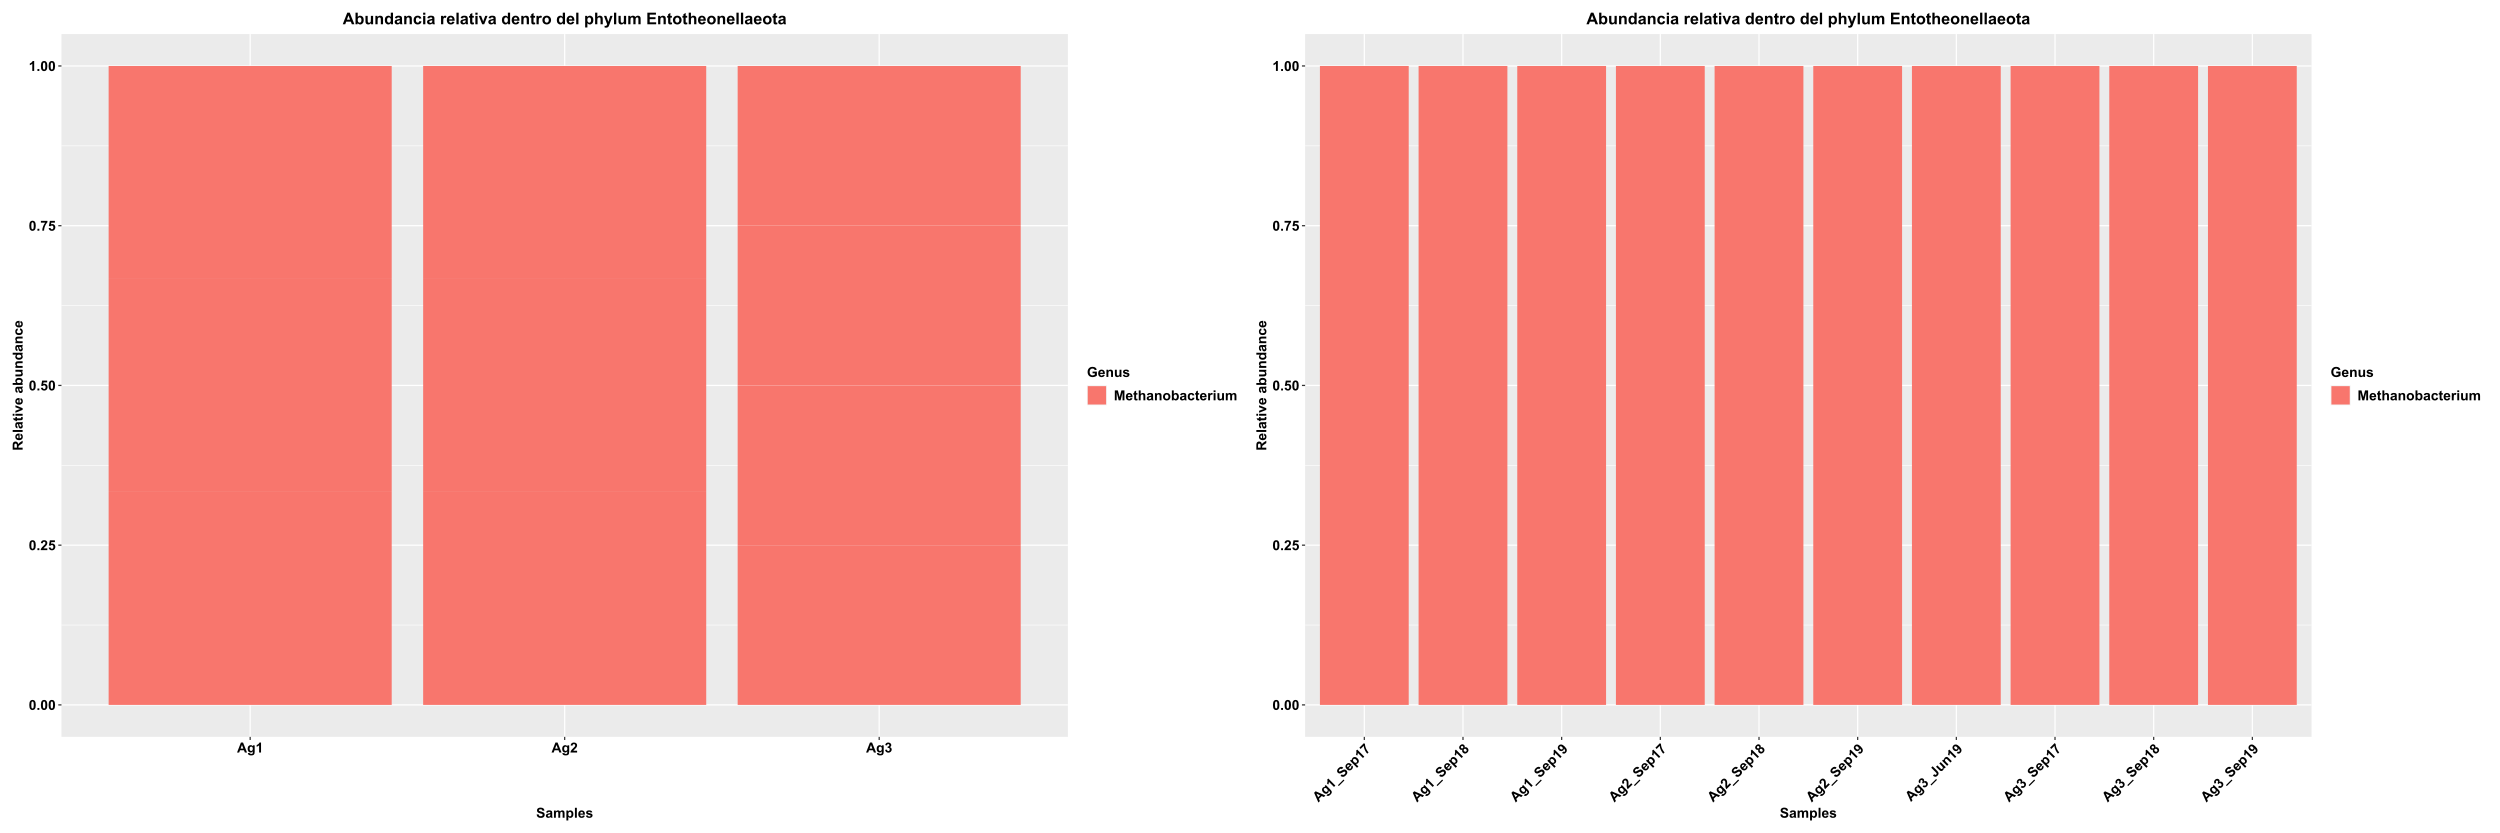 <?xml version="1.0" encoding="UTF-8"?>
<svg xmlns="http://www.w3.org/2000/svg" xmlns:xlink="http://www.w3.org/1999/xlink" width="2160pt" height="720pt" viewBox="0 0 2160 720" version="1.1">
<defs>
<g>
<symbol overflow="visible" id="glyph0-0">
<path style="stroke:none;" d="M 1.5 0 L 1.5 -7.5 L 7.5 -7.5 L 7.5 0 Z M 1.688 -0.188 L 7.312 -0.188 L 7.312 -7.312 L 1.688 -7.312 Z M 1.688 -0.188 "/>
</symbol>
<symbol overflow="visible" id="glyph0-1">
<path style="stroke:none;" d="M 3.293 -8.625 C 4.121 -8.625 4.77 -8.328 5.242 -7.734 C 5.801 -7.031 6.082 -5.863 6.082 -4.234 C 6.082 -2.605 5.801 -1.438 5.238 -0.734 C 4.77 -0.145 4.121 0.145 3.293 0.148 C 2.457 0.145 1.781 -0.172 1.27 -0.816 C 0.758 -1.457 0.504 -2.605 0.504 -4.254 C 0.504 -5.871 0.785 -7.035 1.348 -7.746 C 1.812 -8.332 2.461 -8.625 3.293 -8.625 Z M 3.293 -7.258 C 3.09 -7.254 2.91 -7.191 2.758 -7.066 C 2.598 -6.941 2.477 -6.715 2.398 -6.387 C 2.281 -5.961 2.227 -5.242 2.227 -4.234 C 2.227 -3.227 2.277 -2.535 2.379 -2.16 C 2.48 -1.781 2.605 -1.531 2.762 -1.406 C 2.91 -1.281 3.09 -1.219 3.293 -1.219 C 3.492 -1.219 3.668 -1.281 3.828 -1.41 C 3.98 -1.535 4.102 -1.762 4.188 -2.094 C 4.301 -2.512 4.359 -3.227 4.359 -4.234 C 4.359 -5.242 4.309 -5.934 4.207 -6.312 C 4.105 -6.688 3.977 -6.941 3.824 -7.066 C 3.668 -7.191 3.492 -7.254 3.293 -7.258 Z M 3.293 -7.258 "/>
</symbol>
<symbol overflow="visible" id="glyph0-2">
<path style="stroke:none;" d="M 0.859 0 L 0.859 -1.648 L 2.508 -1.648 L 2.508 0 Z M 0.859 0 "/>
</symbol>
<symbol overflow="visible" id="glyph0-3">
<path style="stroke:none;" d="M 6.07 -1.531 L 6.07 0 L 0.297 0 C 0.355 -0.578 0.543 -1.125 0.859 -1.645 C 1.168 -2.16 1.785 -2.848 2.711 -3.703 C 3.453 -4.395 3.91 -4.863 4.078 -5.109 C 4.305 -5.445 4.418 -5.781 4.418 -6.117 C 4.418 -6.484 4.316 -6.766 4.121 -6.961 C 3.922 -7.156 3.652 -7.254 3.305 -7.258 C 2.961 -7.254 2.688 -7.152 2.484 -6.949 C 2.281 -6.742 2.164 -6.398 2.133 -5.918 L 0.492 -6.082 C 0.59 -6.988 0.895 -7.637 1.414 -8.031 C 1.926 -8.426 2.57 -8.625 3.344 -8.625 C 4.191 -8.625 4.859 -8.395 5.344 -7.938 C 5.828 -7.48 6.07 -6.914 6.07 -6.234 C 6.07 -5.848 6 -5.477 5.863 -5.129 C 5.723 -4.777 5.504 -4.414 5.203 -4.031 C 5.004 -3.773 4.645 -3.406 4.125 -2.934 C 3.602 -2.453 3.27 -2.137 3.137 -1.984 C 2.996 -1.824 2.887 -1.672 2.801 -1.531 Z M 6.07 -1.531 "/>
</symbol>
<symbol overflow="visible" id="glyph0-4">
<path style="stroke:none;" d="M 0.531 -2.211 L 2.172 -2.379 C 2.215 -2.004 2.355 -1.707 2.59 -1.496 C 2.82 -1.277 3.086 -1.172 3.387 -1.172 C 3.73 -1.172 4.02 -1.309 4.258 -1.59 C 4.496 -1.863 4.617 -2.285 4.617 -2.852 C 4.617 -3.379 4.496 -3.773 4.262 -4.039 C 4.02 -4.301 3.715 -4.434 3.34 -4.438 C 2.867 -4.434 2.441 -4.227 2.07 -3.809 L 0.734 -4 L 1.578 -8.473 L 5.93 -8.473 L 5.93 -6.93 L 2.824 -6.93 L 2.566 -5.473 C 2.934 -5.656 3.309 -5.746 3.691 -5.75 C 4.422 -5.746 5.039 -5.48 5.551 -4.953 C 6.055 -4.418 6.309 -3.73 6.312 -2.883 C 6.309 -2.172 6.105 -1.539 5.695 -0.992 C 5.137 -0.23 4.359 0.145 3.367 0.148 C 2.574 0.145 1.93 -0.066 1.43 -0.492 C 0.93 -0.918 0.629 -1.488 0.531 -2.211 Z M 0.531 -2.211 "/>
</symbol>
<symbol overflow="visible" id="glyph0-5">
<path style="stroke:none;" d="M 0.508 -6.945 L 0.508 -8.473 L 6.141 -8.473 L 6.141 -7.277 C 5.676 -6.82 5.203 -6.164 4.723 -5.309 C 4.238 -4.449 3.871 -3.539 3.621 -2.578 C 3.371 -1.617 3.246 -0.758 3.25 0 L 1.664 0 C 1.688 -1.188 1.93 -2.398 2.398 -3.633 C 2.859 -4.867 3.48 -5.969 4.254 -6.945 Z M 0.508 -6.945 "/>
</symbol>
<symbol overflow="visible" id="glyph0-6">
<path style="stroke:none;" d="M 4.723 0 L 3.078 0 L 3.078 -6.203 C 2.469 -5.637 1.762 -5.223 0.949 -4.957 L 0.949 -6.453 C 1.379 -6.59 1.844 -6.855 2.348 -7.25 C 2.852 -7.641 3.199 -8.102 3.387 -8.625 L 4.723 -8.625 Z M 4.723 0 "/>
</symbol>
<symbol overflow="visible" id="glyph0-7">
<path style="stroke:none;" d="M 8.617 0 L 6.734 0 L 5.984 -1.953 L 2.547 -1.953 L 1.84 0 L 0 0 L 3.344 -8.59 L 5.18 -8.59 Z M 5.426 -3.398 L 4.242 -6.586 L 3.082 -3.398 Z M 5.426 -3.398 "/>
</symbol>
<symbol overflow="visible" id="glyph0-8">
<path style="stroke:none;" d="M 0.711 0.41 L 2.59 0.641 C 2.621 0.855 2.691 1.008 2.805 1.09 C 2.957 1.207 3.203 1.266 3.547 1.266 C 3.969 1.266 4.293 1.199 4.512 1.07 C 4.652 0.984 4.762 0.848 4.84 0.656 C 4.887 0.52 4.91 0.27 4.914 -0.102 L 4.914 -1.008 C 4.422 -0.336 3.801 0 3.055 0 C 2.211 0 1.551 -0.352 1.066 -1.062 C 0.684 -1.617 0.492 -2.312 0.492 -3.148 C 0.492 -4.188 0.742 -4.984 1.246 -5.535 C 1.746 -6.086 2.371 -6.363 3.117 -6.363 C 3.887 -6.363 4.52 -6.023 5.023 -5.352 L 5.023 -6.223 L 6.562 -6.223 L 6.562 -0.641 C 6.562 0.094 6.5 0.641 6.379 1.008 C 6.258 1.371 6.09 1.656 5.871 1.863 C 5.652 2.066 5.359 2.227 4.992 2.348 C 4.625 2.461 4.164 2.52 3.609 2.523 C 2.555 2.52 1.805 2.34 1.363 1.98 C 0.922 1.621 0.703 1.164 0.703 0.609 C 0.703 0.555 0.703 0.488 0.711 0.41 Z M 2.18 -3.242 C 2.18 -2.578 2.305 -2.094 2.562 -1.789 C 2.812 -1.477 3.129 -1.324 3.508 -1.328 C 3.91 -1.324 4.25 -1.48 4.527 -1.801 C 4.805 -2.113 4.945 -2.582 4.945 -3.199 C 4.945 -3.84 4.812 -4.316 4.547 -4.633 C 4.281 -4.941 3.945 -5.098 3.539 -5.102 C 3.141 -5.098 2.812 -4.945 2.562 -4.641 C 2.305 -4.336 2.18 -3.867 2.18 -3.242 Z M 2.18 -3.242 "/>
</symbol>
<symbol overflow="visible" id="glyph0-9">
<path style="stroke:none;" d="M 0.453 -2.281 L 2.047 -2.473 C 2.094 -2.066 2.23 -1.754 2.453 -1.539 C 2.676 -1.324 2.945 -1.219 3.266 -1.219 C 3.602 -1.219 3.887 -1.348 4.121 -1.605 C 4.348 -1.863 4.465 -2.211 4.469 -2.648 C 4.465 -3.062 4.355 -3.391 4.137 -3.633 C 3.914 -3.875 3.641 -3.996 3.32 -3.996 C 3.109 -3.996 2.859 -3.953 2.566 -3.875 L 2.75 -5.215 C 3.188 -5.199 3.527 -5.293 3.766 -5.504 C 3.996 -5.707 4.113 -5.98 4.117 -6.32 C 4.113 -6.609 4.027 -6.84 3.859 -7.016 C 3.684 -7.184 3.457 -7.27 3.176 -7.273 C 2.895 -7.27 2.652 -7.172 2.453 -6.98 C 2.254 -6.781 2.133 -6.496 2.094 -6.125 L 0.574 -6.383 C 0.68 -6.898 0.836 -7.312 1.051 -7.625 C 1.262 -7.934 1.559 -8.18 1.941 -8.359 C 2.32 -8.535 2.75 -8.625 3.223 -8.625 C 4.031 -8.625 4.68 -8.367 5.168 -7.852 C 5.57 -7.43 5.77 -6.953 5.773 -6.422 C 5.77 -5.664 5.359 -5.062 4.535 -4.617 C 5.027 -4.512 5.418 -4.273 5.715 -3.91 C 6.004 -3.539 6.152 -3.098 6.156 -2.578 C 6.152 -1.82 5.879 -1.176 5.332 -0.648 C 4.781 -0.117 4.094 0.145 3.273 0.148 C 2.496 0.145 1.852 -0.074 1.34 -0.523 C 0.828 -0.969 0.531 -1.555 0.453 -2.281 Z M 0.453 -2.281 "/>
</symbol>
<symbol overflow="visible" id="glyph0-10">
<path style="stroke:none;" d="M 0.434 -2.797 L 2.121 -2.961 C 2.223 -2.391 2.426 -1.977 2.738 -1.711 C 3.043 -1.445 3.465 -1.312 3.996 -1.312 C 4.555 -1.312 4.973 -1.43 5.258 -1.668 C 5.539 -1.902 5.684 -2.18 5.684 -2.496 C 5.684 -2.699 5.621 -2.871 5.504 -3.012 C 5.383 -3.152 5.176 -3.277 4.883 -3.387 C 4.676 -3.457 4.215 -3.582 3.492 -3.762 C 2.562 -3.992 1.91 -4.273 1.535 -4.609 C 1.004 -5.082 0.738 -5.66 0.742 -6.34 C 0.738 -6.777 0.863 -7.184 1.113 -7.566 C 1.363 -7.945 1.719 -8.238 2.188 -8.438 C 2.652 -8.633 3.219 -8.73 3.879 -8.734 C 4.957 -8.73 5.766 -8.496 6.312 -8.027 C 6.855 -7.555 7.145 -6.922 7.172 -6.133 L 5.438 -6.059 C 5.363 -6.496 5.203 -6.812 4.961 -7.008 C 4.715 -7.203 4.348 -7.301 3.859 -7.301 C 3.355 -7.301 2.961 -7.195 2.68 -6.992 C 2.492 -6.852 2.402 -6.676 2.402 -6.457 C 2.402 -6.254 2.488 -6.078 2.66 -5.938 C 2.879 -5.75 3.41 -5.559 4.254 -5.359 C 5.098 -5.16 5.719 -4.953 6.125 -4.742 C 6.527 -4.523 6.844 -4.234 7.074 -3.867 C 7.301 -3.5 7.418 -3.043 7.418 -2.5 C 7.418 -2.008 7.281 -1.547 7.008 -1.121 C 6.734 -0.688 6.348 -0.367 5.848 -0.16 C 5.348 0.051 4.723 0.152 3.977 0.152 C 2.891 0.152 2.059 -0.098 1.477 -0.598 C 0.891 -1.098 0.543 -1.828 0.434 -2.797 Z M 0.434 -2.797 "/>
</symbol>
<symbol overflow="visible" id="glyph0-11">
<path style="stroke:none;" d="M 2.094 -4.324 L 0.598 -4.594 C 0.766 -5.195 1.055 -5.641 1.465 -5.93 C 1.871 -6.219 2.48 -6.363 3.293 -6.363 C 4.027 -6.363 4.574 -6.273 4.934 -6.102 C 5.293 -5.926 5.543 -5.707 5.691 -5.441 C 5.836 -5.172 5.91 -4.68 5.914 -3.969 L 5.895 -2.047 C 5.895 -1.496 5.918 -1.094 5.973 -0.836 C 6.023 -0.574 6.125 -0.297 6.27 0 L 4.641 0 C 4.598 -0.109 4.543 -0.27 4.484 -0.484 C 4.453 -0.582 4.434 -0.648 4.422 -0.68 C 4.137 -0.406 3.836 -0.199 3.52 -0.062 C 3.195 0.074 2.855 0.141 2.496 0.141 C 1.855 0.141 1.348 -0.031 0.98 -0.379 C 0.609 -0.727 0.426 -1.168 0.43 -1.699 C 0.426 -2.051 0.512 -2.363 0.68 -2.641 C 0.844 -2.914 1.078 -3.125 1.383 -3.273 C 1.688 -3.418 2.125 -3.547 2.695 -3.656 C 3.465 -3.801 3.996 -3.934 4.297 -4.062 L 4.297 -4.227 C 4.293 -4.539 4.215 -4.766 4.062 -4.898 C 3.902 -5.031 3.609 -5.098 3.176 -5.102 C 2.879 -5.098 2.648 -5.039 2.488 -4.93 C 2.32 -4.812 2.188 -4.613 2.094 -4.324 Z M 4.297 -2.988 C 4.078 -2.918 3.746 -2.832 3.293 -2.734 C 2.836 -2.637 2.535 -2.543 2.398 -2.449 C 2.18 -2.293 2.074 -2.098 2.074 -1.867 C 2.074 -1.637 2.16 -1.438 2.332 -1.27 C 2.504 -1.102 2.723 -1.02 2.988 -1.02 C 3.285 -1.02 3.566 -1.117 3.836 -1.312 C 4.035 -1.461 4.168 -1.641 4.23 -1.859 C 4.273 -1.996 4.293 -2.266 4.297 -2.66 Z M 4.297 -2.988 "/>
</symbol>
<symbol overflow="visible" id="glyph0-12">
<path style="stroke:none;" d="M 0.738 -6.223 L 2.258 -6.223 L 2.258 -5.375 C 2.797 -6.031 3.445 -6.363 4.195 -6.363 C 4.594 -6.363 4.938 -6.281 5.23 -6.117 C 5.523 -5.953 5.766 -5.703 5.953 -5.375 C 6.227 -5.703 6.52 -5.953 6.836 -6.117 C 7.152 -6.281 7.492 -6.363 7.852 -6.363 C 8.309 -6.363 8.695 -6.27 9.012 -6.082 C 9.324 -5.895 9.559 -5.621 9.719 -5.266 C 9.832 -4.996 9.891 -4.566 9.891 -3.977 L 9.891 0 L 8.242 0 L 8.242 -3.555 C 8.238 -4.172 8.184 -4.57 8.074 -4.75 C 7.918 -4.98 7.684 -5.098 7.371 -5.102 C 7.137 -5.098 6.918 -5.027 6.719 -4.891 C 6.512 -4.746 6.367 -4.539 6.281 -4.273 C 6.191 -4 6.145 -3.574 6.148 -2.988 L 6.148 0 L 4.5 0 L 4.5 -3.41 C 4.5 -4.016 4.469 -4.406 4.41 -4.582 C 4.352 -4.754 4.262 -4.883 4.137 -4.973 C 4.012 -5.055 3.844 -5.098 3.641 -5.102 C 3.383 -5.098 3.156 -5.031 2.953 -4.898 C 2.75 -4.762 2.602 -4.562 2.516 -4.309 C 2.422 -4.047 2.379 -3.621 2.383 -3.023 L 2.383 0 L 0.738 0 Z M 0.738 -6.223 "/>
</symbol>
<symbol overflow="visible" id="glyph0-13">
<path style="stroke:none;" d="M 0.812 -6.223 L 2.352 -6.223 L 2.352 -5.309 C 2.547 -5.621 2.816 -5.875 3.156 -6.07 C 3.496 -6.266 3.875 -6.363 4.289 -6.363 C 5.012 -6.363 5.625 -6.078 6.129 -5.512 C 6.629 -4.945 6.879 -4.156 6.883 -3.148 C 6.879 -2.102 6.625 -1.293 6.121 -0.723 C 5.609 -0.145 4.996 0.141 4.277 0.141 C 3.934 0.141 3.621 0.074 3.34 -0.062 C 3.059 -0.199 2.766 -0.434 2.461 -0.766 L 2.461 2.367 L 0.812 2.367 Z M 2.445 -3.219 C 2.441 -2.516 2.582 -2 2.859 -1.664 C 3.133 -1.328 3.469 -1.16 3.875 -1.164 C 4.25 -1.16 4.57 -1.312 4.828 -1.625 C 5.082 -1.93 5.207 -2.434 5.211 -3.133 C 5.207 -3.785 5.078 -4.27 4.816 -4.586 C 4.551 -4.902 4.227 -5.062 3.844 -5.062 C 3.441 -5.062 3.105 -4.906 2.844 -4.598 C 2.574 -4.285 2.441 -3.824 2.445 -3.219 Z M 2.445 -3.219 "/>
</symbol>
<symbol overflow="visible" id="glyph0-14">
<path style="stroke:none;" d="M 0.859 0 L 0.859 -8.59 L 2.508 -8.59 L 2.508 0 Z M 0.859 0 "/>
</symbol>
<symbol overflow="visible" id="glyph0-15">
<path style="stroke:none;" d="M 4.465 -1.98 L 6.105 -1.703 C 5.895 -1.102 5.559 -0.645 5.105 -0.332 C 4.645 -0.016 4.078 0.141 3.398 0.141 C 2.312 0.141 1.512 -0.211 0.996 -0.922 C 0.586 -1.484 0.379 -2.199 0.383 -3.062 C 0.379 -4.09 0.648 -4.898 1.191 -5.484 C 1.727 -6.07 2.41 -6.363 3.234 -6.363 C 4.16 -6.363 4.891 -6.055 5.426 -5.445 C 5.957 -4.832 6.211 -3.898 6.195 -2.637 L 2.07 -2.637 C 2.078 -2.148 2.211 -1.766 2.465 -1.496 C 2.719 -1.223 3.035 -1.09 3.414 -1.09 C 3.672 -1.09 3.891 -1.16 4.066 -1.301 C 4.238 -1.441 4.371 -1.668 4.465 -1.98 Z M 4.559 -3.645 C 4.543 -4.121 4.418 -4.48 4.188 -4.73 C 3.949 -4.973 3.664 -5.098 3.336 -5.102 C 2.973 -5.098 2.676 -4.969 2.445 -4.711 C 2.207 -4.449 2.094 -4.094 2.098 -3.645 Z M 4.559 -3.645 "/>
</symbol>
<symbol overflow="visible" id="glyph0-16">
<path style="stroke:none;" d="M 0.281 -1.773 L 1.934 -2.027 C 2.004 -1.707 2.145 -1.461 2.359 -1.297 C 2.574 -1.125 2.875 -1.043 3.266 -1.047 C 3.688 -1.043 4.008 -1.121 4.227 -1.281 C 4.367 -1.387 4.441 -1.535 4.441 -1.723 C 4.441 -1.848 4.402 -1.949 4.324 -2.031 C 4.242 -2.105 4.059 -2.18 3.773 -2.25 C 2.445 -2.539 1.602 -2.805 1.25 -3.055 C 0.75 -3.383 0.504 -3.852 0.508 -4.453 C 0.504 -4.992 0.719 -5.445 1.148 -5.812 C 1.574 -6.18 2.234 -6.363 3.129 -6.363 C 3.98 -6.363 4.613 -6.223 5.027 -5.945 C 5.441 -5.668 5.727 -5.258 5.883 -4.719 L 4.328 -4.43 C 4.262 -4.672 4.137 -4.855 3.949 -4.984 C 3.762 -5.113 3.496 -5.18 3.156 -5.18 C 2.723 -5.18 2.414 -5.117 2.227 -5 C 2.102 -4.906 2.039 -4.797 2.039 -4.664 C 2.039 -4.547 2.094 -4.445 2.203 -4.367 C 2.352 -4.254 2.863 -4.102 3.738 -3.902 C 4.613 -3.699 5.227 -3.453 5.578 -3.172 C 5.922 -2.875 6.094 -2.469 6.094 -1.945 C 6.094 -1.375 5.855 -0.883 5.379 -0.473 C 4.902 -0.062 4.195 0.141 3.266 0.141 C 2.414 0.141 1.742 -0.031 1.25 -0.375 C 0.75 -0.719 0.43 -1.184 0.281 -1.773 Z M 0.281 -1.773 "/>
</symbol>
<symbol overflow="visible" id="glyph0-17">
<path style="stroke:none;" d="M 4.867 -3.156 L 4.867 -4.605 L 8.609 -4.605 L 8.609 -1.184 C 8.242 -0.832 7.715 -0.52 7.027 -0.254 C 6.332 0.016 5.637 0.145 4.934 0.148 C 4.035 0.145 3.25 -0.039 2.582 -0.418 C 1.914 -0.793 1.414 -1.332 1.078 -2.035 C 0.742 -2.73 0.574 -3.496 0.574 -4.324 C 0.574 -5.215 0.762 -6.008 1.137 -6.707 C 1.512 -7.398 2.059 -7.934 2.781 -8.309 C 3.332 -8.59 4.02 -8.73 4.84 -8.734 C 5.902 -8.73 6.734 -8.508 7.336 -8.062 C 7.938 -7.617 8.324 -7 8.496 -6.211 L 6.773 -5.891 C 6.652 -6.309 6.422 -6.641 6.09 -6.887 C 5.754 -7.129 5.34 -7.254 4.84 -7.254 C 4.082 -7.254 3.477 -7.012 3.031 -6.531 C 2.578 -6.051 2.355 -5.34 2.359 -4.395 C 2.355 -3.375 2.582 -2.609 3.039 -2.102 C 3.488 -1.59 4.082 -1.336 4.82 -1.336 C 5.184 -1.336 5.547 -1.406 5.914 -1.551 C 6.273 -1.691 6.59 -1.863 6.855 -2.07 L 6.855 -3.156 Z M 4.867 -3.156 "/>
</symbol>
<symbol overflow="visible" id="glyph0-18">
<path style="stroke:none;" d="M 6.523 0 L 4.875 0 L 4.875 -3.176 C 4.875 -3.848 4.84 -4.281 4.77 -4.477 C 4.699 -4.672 4.582 -4.824 4.426 -4.938 C 4.262 -5.043 4.074 -5.098 3.855 -5.102 C 3.57 -5.098 3.312 -5.02 3.09 -4.867 C 2.859 -4.707 2.703 -4.5 2.621 -4.246 C 2.535 -3.984 2.496 -3.508 2.496 -2.82 L 2.496 0 L 0.852 0 L 0.852 -6.223 L 2.379 -6.223 L 2.379 -5.309 C 2.922 -6.012 3.605 -6.363 4.43 -6.363 C 4.793 -6.363 5.125 -6.297 5.426 -6.164 C 5.723 -6.031 5.949 -5.863 6.105 -5.664 C 6.262 -5.457 6.367 -5.227 6.43 -4.973 C 6.488 -4.711 6.52 -4.344 6.523 -3.867 Z M 6.523 0 "/>
</symbol>
<symbol overflow="visible" id="glyph0-19">
<path style="stroke:none;" d="M 4.957 0 L 4.957 -0.93 C 4.73 -0.598 4.43 -0.336 4.062 -0.145 C 3.688 0.047 3.301 0.141 2.895 0.141 C 2.473 0.141 2.098 0.051 1.77 -0.133 C 1.438 -0.316 1.195 -0.574 1.051 -0.906 C 0.898 -1.238 0.824 -1.699 0.828 -2.285 L 0.828 -6.223 L 2.473 -6.223 L 2.473 -3.363 C 2.473 -2.488 2.5 -1.949 2.562 -1.754 C 2.621 -1.555 2.734 -1.398 2.895 -1.285 C 3.051 -1.168 3.254 -1.113 3.504 -1.113 C 3.785 -1.113 4.035 -1.188 4.258 -1.344 C 4.48 -1.496 4.633 -1.688 4.715 -1.918 C 4.797 -2.145 4.84 -2.707 4.84 -3.598 L 4.84 -6.223 L 6.484 -6.223 L 6.484 0 Z M 4.957 0 "/>
</symbol>
<symbol overflow="visible" id="glyph0-20">
<path style="stroke:none;" d="M 0.852 0 L 0.852 -8.59 L 3.445 -8.59 L 5.004 -2.73 L 6.547 -8.59 L 9.148 -8.59 L 9.148 0 L 7.535 0 L 7.535 -6.762 L 5.828 0 L 4.16 0 L 2.461 -6.762 L 2.461 0 Z M 0.852 0 "/>
</symbol>
<symbol overflow="visible" id="glyph0-21">
<path style="stroke:none;" d="M 3.715 -6.223 L 3.715 -4.91 L 2.59 -4.91 L 2.59 -2.402 C 2.59 -1.895 2.598 -1.598 2.621 -1.516 C 2.641 -1.43 2.691 -1.359 2.77 -1.309 C 2.844 -1.25 2.938 -1.223 3.047 -1.227 C 3.195 -1.223 3.414 -1.277 3.711 -1.383 L 3.852 -0.105 C 3.461 0.059 3.027 0.141 2.547 0.141 C 2.246 0.141 1.98 0.094 1.746 -0.008 C 1.508 -0.102 1.332 -0.23 1.223 -0.395 C 1.109 -0.551 1.031 -0.766 0.992 -1.039 C 0.953 -1.227 0.938 -1.613 0.938 -2.195 L 0.938 -4.91 L 0.18 -4.91 L 0.18 -6.223 L 0.938 -6.223 L 0.938 -7.461 L 2.59 -8.422 L 2.59 -6.223 Z M 3.715 -6.223 "/>
</symbol>
<symbol overflow="visible" id="glyph0-22">
<path style="stroke:none;" d="M 2.5 -8.59 L 2.5 -5.43 C 3.027 -6.051 3.664 -6.363 4.406 -6.363 C 4.785 -6.363 5.125 -6.293 5.434 -6.152 C 5.734 -6.012 5.965 -5.832 6.121 -5.613 C 6.273 -5.395 6.379 -5.152 6.438 -4.887 C 6.492 -4.621 6.52 -4.207 6.523 -3.648 L 6.523 0 L 4.875 0 L 4.875 -3.289 C 4.875 -3.938 4.844 -4.352 4.781 -4.527 C 4.719 -4.703 4.605 -4.844 4.449 -4.945 C 4.285 -5.047 4.09 -5.098 3.855 -5.102 C 3.582 -5.098 3.336 -5.031 3.121 -4.902 C 2.906 -4.766 2.75 -4.566 2.648 -4.301 C 2.547 -4.035 2.496 -3.641 2.5 -3.117 L 2.5 0 L 0.855 0 L 0.855 -8.59 Z M 2.5 -8.59 "/>
</symbol>
<symbol overflow="visible" id="glyph0-23">
<path style="stroke:none;" d="M 0.48 -3.199 C 0.48 -3.746 0.613 -4.273 0.883 -4.785 C 1.152 -5.297 1.535 -5.688 2.031 -5.957 C 2.523 -6.227 3.074 -6.363 3.688 -6.363 C 4.625 -6.363 5.398 -6.055 6 -5.445 C 6.602 -4.832 6.902 -4.062 6.902 -3.129 C 6.902 -2.188 6.598 -1.406 5.988 -0.789 C 5.379 -0.168 4.613 0.141 3.695 0.141 C 3.125 0.141 2.582 0.012 2.066 -0.246 C 1.547 -0.504 1.152 -0.879 0.883 -1.379 C 0.613 -1.871 0.48 -2.48 0.48 -3.199 Z M 2.168 -3.109 C 2.168 -2.492 2.312 -2.02 2.605 -1.695 C 2.898 -1.363 3.262 -1.199 3.691 -1.203 C 4.121 -1.199 4.48 -1.363 4.773 -1.695 C 5.062 -2.02 5.207 -2.496 5.211 -3.125 C 5.207 -3.73 5.062 -4.199 4.773 -4.531 C 4.48 -4.855 4.121 -5.02 3.691 -5.023 C 3.262 -5.02 2.898 -4.855 2.605 -4.531 C 2.312 -4.199 2.168 -3.727 2.168 -3.109 Z M 2.168 -3.109 "/>
</symbol>
<symbol overflow="visible" id="glyph0-24">
<path style="stroke:none;" d="M 0.789 0 L 0.789 -8.59 L 2.438 -8.59 L 2.438 -5.496 C 2.945 -6.074 3.547 -6.363 4.242 -6.363 C 5 -6.363 5.625 -6.086 6.121 -5.539 C 6.617 -4.988 6.867 -4.203 6.867 -3.176 C 6.867 -2.113 6.613 -1.293 6.109 -0.719 C 5.602 -0.145 4.988 0.141 4.266 0.141 C 3.91 0.141 3.559 0.055 3.215 -0.125 C 2.867 -0.297 2.57 -0.562 2.32 -0.914 L 2.32 0 Z M 2.426 -3.246 C 2.426 -2.602 2.527 -2.125 2.73 -1.816 C 3.012 -1.379 3.391 -1.16 3.867 -1.16 C 4.23 -1.16 4.539 -1.312 4.797 -1.625 C 5.051 -1.934 5.18 -2.426 5.18 -3.094 C 5.18 -3.805 5.051 -4.316 4.793 -4.629 C 4.535 -4.941 4.203 -5.098 3.805 -5.102 C 3.406 -5.098 3.078 -4.945 2.816 -4.641 C 2.555 -4.336 2.426 -3.871 2.426 -3.246 Z M 2.426 -3.246 "/>
</symbol>
<symbol overflow="visible" id="glyph0-25">
<path style="stroke:none;" d="M 6.289 -4.383 L 4.664 -4.09 C 4.609 -4.414 4.484 -4.656 4.289 -4.824 C 4.094 -4.984 3.844 -5.066 3.539 -5.07 C 3.125 -5.066 2.797 -4.926 2.555 -4.645 C 2.312 -4.359 2.191 -3.887 2.191 -3.223 C 2.191 -2.484 2.312 -1.961 2.562 -1.66 C 2.809 -1.352 3.145 -1.199 3.562 -1.203 C 3.875 -1.199 4.129 -1.289 4.328 -1.469 C 4.527 -1.645 4.668 -1.949 4.75 -2.383 L 6.367 -2.109 C 6.199 -1.367 5.879 -0.805 5.402 -0.426 C 4.926 -0.047 4.285 0.141 3.484 0.141 C 2.574 0.141 1.848 -0.145 1.309 -0.719 C 0.766 -1.293 0.496 -2.09 0.5 -3.105 C 0.496 -4.133 0.77 -4.93 1.312 -5.504 C 1.852 -6.074 2.586 -6.363 3.516 -6.363 C 4.273 -6.363 4.875 -6.199 5.32 -5.871 C 5.766 -5.543 6.086 -5.047 6.289 -4.383 Z M 6.289 -4.383 "/>
</symbol>
<symbol overflow="visible" id="glyph0-26">
<path style="stroke:none;" d="M 2.438 0 L 0.789 0 L 0.789 -6.223 L 2.32 -6.223 L 2.32 -5.336 C 2.578 -5.754 2.812 -6.031 3.023 -6.164 C 3.234 -6.297 3.473 -6.363 3.738 -6.363 C 4.113 -6.363 4.473 -6.258 4.82 -6.055 L 4.312 -4.617 C 4.035 -4.797 3.777 -4.887 3.539 -4.887 C 3.309 -4.887 3.113 -4.82 2.953 -4.695 C 2.789 -4.566 2.66 -4.34 2.574 -4.008 C 2.48 -3.672 2.438 -2.977 2.438 -1.922 Z M 2.438 0 "/>
</symbol>
<symbol overflow="visible" id="glyph0-27">
<path style="stroke:none;" d="M 0.859 -7.066 L 0.859 -8.59 L 2.508 -8.59 L 2.508 -7.066 Z M 0.859 0 L 0.859 -6.223 L 2.508 -6.223 L 2.508 0 Z M 0.859 0 "/>
</symbol>
<symbol overflow="visible" id="glyph1-0">
<path style="stroke:none;" d="M 0 -1.5 L -7.5 -1.5 L -7.5 -7.5 L 0 -7.5 Z M -0.188 -1.688 L -0.188 -7.312 L -7.312 -7.312 L -7.312 -1.688 Z M -0.188 -1.688 "/>
</symbol>
<symbol overflow="visible" id="glyph1-1">
<path style="stroke:none;" d="M 0 -0.879 L -8.59 -0.879 L -8.59 -4.531 C -8.59 -5.445 -8.512 -6.113 -8.355 -6.531 C -8.199 -6.945 -7.922 -7.277 -7.531 -7.531 C -7.133 -7.777 -6.684 -7.902 -6.18 -7.906 C -5.535 -7.902 -5.004 -7.715 -4.582 -7.336 C -4.16 -6.953 -3.895 -6.387 -3.789 -5.637 C -3.566 -6.012 -3.324 -6.32 -3.066 -6.562 C -2.801 -6.805 -2.34 -7.133 -1.676 -7.555 L 0 -8.602 L 0 -6.527 L -1.867 -5.273 C -2.535 -4.828 -2.957 -4.523 -3.129 -4.359 C -3.301 -4.195 -3.418 -4.02 -3.488 -3.836 C -3.551 -3.652 -3.586 -3.363 -3.586 -2.965 L -3.586 -2.613 L 0 -2.613 Z M -4.957 -2.613 L -4.957 -3.898 C -4.957 -4.727 -4.992 -5.246 -5.062 -5.453 C -5.133 -5.66 -5.254 -5.824 -5.426 -5.941 C -5.598 -6.059 -5.812 -6.117 -6.07 -6.117 C -6.359 -6.117 -6.59 -6.039 -6.77 -5.887 C -6.945 -5.73 -7.059 -5.512 -7.109 -5.234 C -7.125 -5.09 -7.137 -4.668 -7.137 -3.969 L -7.137 -2.613 Z M -4.957 -2.613 "/>
</symbol>
<symbol overflow="visible" id="glyph1-2">
<path style="stroke:none;" d="M -1.98 -4.465 L -1.703 -6.105 C -1.098 -5.895 -0.641 -5.559 -0.328 -5.105 C -0.016 -4.645 0.141 -4.078 0.141 -3.398 C 0.141 -2.312 -0.211 -1.512 -0.918 -0.996 C -1.484 -0.586 -2.199 -0.379 -3.062 -0.383 C -4.09 -0.379 -4.898 -0.648 -5.484 -1.191 C -6.07 -1.727 -6.363 -2.41 -6.363 -3.234 C -6.363 -4.16 -6.055 -4.891 -5.445 -5.426 C -4.832 -5.957 -3.898 -6.211 -2.637 -6.195 L -2.637 -2.07 C -2.145 -2.078 -1.762 -2.211 -1.496 -2.465 C -1.223 -2.719 -1.09 -3.035 -1.09 -3.414 C -1.09 -3.672 -1.16 -3.891 -1.301 -4.066 C -1.441 -4.238 -1.668 -4.371 -1.98 -4.465 Z M -3.645 -4.559 C -4.121 -4.543 -4.48 -4.418 -4.73 -4.188 C -4.973 -3.953 -5.098 -3.668 -5.102 -3.336 C -5.098 -2.973 -4.969 -2.676 -4.711 -2.445 C -4.449 -2.207 -4.094 -2.094 -3.645 -2.098 Z M -3.645 -4.559 "/>
</symbol>
<symbol overflow="visible" id="glyph1-3">
<path style="stroke:none;" d="M 0 -0.859 L -8.59 -0.863 L -8.59 -2.508 L 0 -2.508 Z M 0 -0.859 "/>
</symbol>
<symbol overflow="visible" id="glyph1-4">
<path style="stroke:none;" d="M -4.324 -2.094 L -4.594 -0.598 C -5.195 -0.766 -5.641 -1.055 -5.93 -1.465 C -6.219 -1.875 -6.363 -2.484 -6.363 -3.293 C -6.363 -4.027 -6.273 -4.574 -6.102 -4.934 C -5.926 -5.293 -5.707 -5.543 -5.441 -5.691 C -5.172 -5.836 -4.68 -5.91 -3.965 -5.914 L -2.043 -5.895 C -1.492 -5.895 -1.09 -5.918 -0.832 -5.973 C -0.574 -6.023 -0.297 -6.125 0 -6.27 L 0 -4.641 C -0.109 -4.598 -0.27 -4.543 -0.484 -4.484 C -0.582 -4.453 -0.648 -4.434 -0.68 -4.422 C -0.406 -4.137 -0.199 -3.836 -0.062 -3.52 C 0.074 -3.195 0.141 -2.855 0.141 -2.496 C 0.141 -1.855 -0.031 -1.348 -0.379 -0.98 C -0.727 -0.609 -1.168 -0.426 -1.699 -0.43 C -2.051 -0.426 -2.363 -0.512 -2.641 -0.68 C -2.914 -0.848 -3.125 -1.082 -3.273 -1.387 C -3.418 -1.688 -3.547 -2.125 -3.656 -2.695 C -3.797 -3.465 -3.93 -3.996 -4.062 -4.297 L -4.227 -4.297 C -4.539 -4.293 -4.766 -4.215 -4.898 -4.062 C -5.031 -3.902 -5.098 -3.609 -5.102 -3.176 C -5.098 -2.883 -5.039 -2.652 -4.93 -2.492 C -4.812 -2.324 -4.613 -2.191 -4.324 -2.094 Z M -2.988 -4.297 C -2.918 -4.078 -2.832 -3.746 -2.734 -3.293 C -2.637 -2.836 -2.543 -2.535 -2.449 -2.398 C -2.293 -2.18 -2.098 -2.074 -1.867 -2.074 C -1.637 -2.074 -1.438 -2.16 -1.27 -2.332 C -1.102 -2.504 -1.02 -2.723 -1.02 -2.988 C -1.02 -3.285 -1.117 -3.566 -1.312 -3.836 C -1.461 -4.035 -1.641 -4.168 -1.855 -4.23 C -1.992 -4.273 -2.262 -4.293 -2.66 -4.297 Z M -2.988 -4.297 "/>
</symbol>
<symbol overflow="visible" id="glyph1-5">
<path style="stroke:none;" d="M -6.223 -3.715 L -4.91 -3.715 L -4.91 -2.59 L -2.402 -2.59 C -1.895 -2.59 -1.598 -2.598 -1.512 -2.621 C -1.426 -2.641 -1.355 -2.691 -1.305 -2.77 C -1.246 -2.844 -1.219 -2.938 -1.223 -3.047 C -1.219 -3.195 -1.273 -3.414 -1.383 -3.711 L -0.105 -3.852 C 0.059 -3.461 0.141 -3.027 0.141 -2.547 C 0.141 -2.246 0.094 -1.98 -0.008 -1.746 C -0.102 -1.508 -0.23 -1.332 -0.395 -1.223 C -0.551 -1.109 -0.766 -1.031 -1.039 -0.992 C -1.227 -0.953 -1.613 -0.938 -2.195 -0.938 L -4.91 -0.938 L -4.91 -0.184 L -6.223 -0.184 L -6.223 -0.938 L -7.461 -0.938 L -8.422 -2.59 L -6.223 -2.59 Z M -6.223 -3.715 "/>
</symbol>
<symbol overflow="visible" id="glyph1-6">
<path style="stroke:none;" d="M -7.066 -0.863 L -8.59 -0.863 L -8.59 -2.508 L -7.066 -2.508 Z M 0 -0.859 L -6.223 -0.863 L -6.223 -2.508 L 0 -2.508 Z M 0 -0.859 "/>
</symbol>
<symbol overflow="visible" id="glyph1-7">
<path style="stroke:none;" d="M 0 -2.57 L -6.223 -0.066 L -6.223 -1.793 L -3.047 -2.965 L -1.984 -3.305 C -2.254 -3.391 -2.434 -3.445 -2.52 -3.477 C -2.691 -3.523 -2.867 -3.582 -3.047 -3.648 L -6.223 -4.836 L -6.223 -6.527 L 0 -4.055 Z M 0 -2.57 "/>
</symbol>
<symbol overflow="visible" id="glyph1-8">
<path style="stroke:none;" d=""/>
</symbol>
<symbol overflow="visible" id="glyph1-9">
<path style="stroke:none;" d="M 0 -0.789 L -8.59 -0.793 L -8.59 -2.438 L -5.496 -2.438 C -6.074 -2.945 -6.363 -3.547 -6.363 -4.242 C -6.363 -5 -6.086 -5.625 -5.539 -6.121 C -4.988 -6.617 -4.203 -6.867 -3.176 -6.867 C -2.113 -6.867 -1.293 -6.613 -0.719 -6.109 C -0.145 -5.602 0.141 -4.988 0.141 -4.266 C 0.141 -3.91 0.055 -3.559 -0.125 -3.215 C -0.297 -2.867 -0.562 -2.57 -0.914 -2.32 L 0 -2.32 Z M -3.246 -2.426 C -2.602 -2.426 -2.125 -2.527 -1.816 -2.73 C -1.379 -3.012 -1.16 -3.391 -1.16 -3.867 C -1.16 -4.23 -1.312 -4.539 -1.625 -4.797 C -1.93 -5.051 -2.422 -5.18 -3.094 -5.18 C -3.805 -5.18 -4.316 -5.051 -4.629 -4.793 C -4.941 -4.535 -5.098 -4.203 -5.102 -3.805 C -5.098 -3.406 -4.945 -3.078 -4.641 -2.816 C -4.336 -2.555 -3.871 -2.426 -3.246 -2.426 Z M -3.246 -2.426 "/>
</symbol>
<symbol overflow="visible" id="glyph1-10">
<path style="stroke:none;" d="M 0 -4.957 L -0.93 -4.957 C -0.598 -4.73 -0.336 -4.43 -0.145 -4.062 C 0.047 -3.688 0.141 -3.301 0.141 -2.895 C 0.141 -2.473 0.051 -2.098 -0.133 -1.77 C -0.316 -1.438 -0.574 -1.195 -0.906 -1.051 C -1.238 -0.898 -1.699 -0.824 -2.285 -0.828 L -6.223 -0.828 L -6.223 -2.473 L -3.363 -2.473 C -2.488 -2.473 -1.949 -2.5 -1.754 -2.562 C -1.551 -2.621 -1.395 -2.734 -1.285 -2.895 C -1.168 -3.051 -1.113 -3.254 -1.113 -3.504 C -1.113 -3.785 -1.188 -4.035 -1.344 -4.258 C -1.492 -4.48 -1.684 -4.633 -1.918 -4.715 C -2.145 -4.797 -2.707 -4.84 -3.598 -4.84 L -6.223 -4.84 L -6.223 -6.484 L 0 -6.484 Z M 0 -4.957 "/>
</symbol>
<symbol overflow="visible" id="glyph1-11">
<path style="stroke:none;" d="M 0 -6.523 L 0 -4.875 L -3.176 -4.875 C -3.848 -4.875 -4.281 -4.84 -4.477 -4.77 C -4.672 -4.699 -4.824 -4.582 -4.938 -4.426 C -5.043 -4.262 -5.098 -4.074 -5.102 -3.855 C -5.098 -3.57 -5.02 -3.312 -4.867 -3.09 C -4.707 -2.859 -4.5 -2.703 -4.246 -2.621 C -3.984 -2.535 -3.508 -2.496 -2.82 -2.496 L 0 -2.496 L 0 -0.852 L -6.223 -0.852 L -6.223 -2.379 L -5.309 -2.379 C -6.012 -2.922 -6.363 -3.605 -6.363 -4.43 C -6.363 -4.793 -6.297 -5.125 -6.164 -5.426 C -6.031 -5.723 -5.863 -5.949 -5.664 -6.105 C -5.457 -6.262 -5.227 -6.367 -4.973 -6.43 C -4.711 -6.488 -4.344 -6.52 -3.867 -6.523 Z M 0 -6.523 "/>
</symbol>
<symbol overflow="visible" id="glyph1-12">
<path style="stroke:none;" d="M 0 -6.57 L 0 -5.039 L -0.914 -5.039 C -0.555 -4.781 -0.289 -4.48 -0.117 -4.137 C 0.055 -3.793 0.141 -3.445 0.141 -3.094 C 0.141 -2.379 -0.145 -1.766 -0.723 -1.258 C -1.293 -0.746 -2.098 -0.492 -3.133 -0.492 C -4.188 -0.492 -4.988 -0.738 -5.539 -1.234 C -6.086 -1.73 -6.363 -2.359 -6.363 -3.117 C -6.363 -3.812 -6.074 -4.414 -5.496 -4.922 L -8.59 -4.922 L -8.59 -6.57 Z M -3.246 -2.172 C -2.582 -2.168 -2.102 -2.262 -1.805 -2.449 C -1.375 -2.715 -1.16 -3.086 -1.16 -3.562 C -1.16 -3.941 -1.32 -4.262 -1.641 -4.531 C -1.961 -4.793 -2.441 -4.926 -3.086 -4.93 C -3.801 -4.926 -4.316 -4.797 -4.629 -4.543 C -4.941 -4.281 -5.098 -3.953 -5.102 -3.551 C -5.098 -3.16 -4.941 -2.832 -4.637 -2.57 C -4.324 -2.305 -3.863 -2.172 -3.246 -2.172 Z M -3.246 -2.172 "/>
</symbol>
<symbol overflow="visible" id="glyph1-13">
<path style="stroke:none;" d="M -4.383 -6.289 L -4.09 -4.664 C -4.414 -4.609 -4.656 -4.484 -4.824 -4.289 C -4.984 -4.094 -5.066 -3.844 -5.07 -3.539 C -5.066 -3.129 -4.926 -2.801 -4.645 -2.559 C -4.359 -2.312 -3.887 -2.191 -3.223 -2.191 C -2.484 -2.191 -1.961 -2.312 -1.656 -2.562 C -1.348 -2.809 -1.195 -3.145 -1.199 -3.562 C -1.195 -3.875 -1.285 -4.129 -1.465 -4.328 C -1.645 -4.527 -1.949 -4.668 -2.383 -4.75 L -2.109 -6.367 C -1.367 -6.199 -0.805 -5.879 -0.426 -5.402 C -0.047 -4.926 0.141 -4.285 0.141 -3.484 C 0.141 -2.574 -0.145 -1.848 -0.719 -1.309 C -1.293 -0.766 -2.09 -0.496 -3.105 -0.5 C -4.133 -0.496 -4.93 -0.77 -5.504 -1.312 C -6.074 -1.855 -6.363 -2.59 -6.363 -3.516 C -6.363 -4.273 -6.199 -4.875 -5.871 -5.32 C -5.543 -5.766 -5.047 -6.086 -4.383 -6.289 Z M -4.383 -6.289 "/>
</symbol>
<symbol overflow="visible" id="glyph2-0">
<path style="stroke:none;" d="M 1.75 0 L 1.75 -8.75 L 8.75 -8.75 L 8.75 0 Z M 1.969 -0.219 L 8.531 -0.219 L 8.531 -8.531 L 1.969 -8.531 Z M 1.969 -0.219 "/>
</symbol>
<symbol overflow="visible" id="glyph2-1">
<path style="stroke:none;" d="M 10.055 0 L 7.855 0 L 6.98 -2.277 L 2.973 -2.277 L 2.148 0 L 0 0 L 3.902 -10.023 L 6.043 -10.023 Z M 6.328 -3.965 L 4.949 -7.684 L 3.594 -3.965 Z M 6.328 -3.965 "/>
</symbol>
<symbol overflow="visible" id="glyph2-2">
<path style="stroke:none;" d="M 0.922 0 L 0.922 -10.023 L 2.844 -10.023 L 2.844 -6.414 C 3.434 -7.082 4.137 -7.418 4.949 -7.422 C 5.828 -7.418 6.559 -7.098 7.141 -6.461 C 7.719 -5.82 8.008 -4.902 8.012 -3.703 C 8.008 -2.461 7.715 -1.504 7.125 -0.84 C 6.535 -0.168 5.816 0.164 4.977 0.164 C 4.559 0.164 4.152 0.062 3.75 -0.145 C 3.344 -0.352 2.996 -0.66 2.707 -1.066 L 2.707 0 Z M 2.828 -3.789 C 2.824 -3.035 2.945 -2.477 3.188 -2.117 C 3.516 -1.602 3.957 -1.348 4.512 -1.352 C 4.934 -1.348 5.293 -1.527 5.594 -1.895 C 5.891 -2.254 6.039 -2.828 6.043 -3.609 C 6.039 -4.438 5.891 -5.035 5.59 -5.402 C 5.289 -5.77 4.902 -5.953 4.438 -5.953 C 3.973 -5.953 3.59 -5.773 3.285 -5.418 C 2.977 -5.059 2.824 -4.516 2.828 -3.789 Z M 2.828 -3.789 "/>
</symbol>
<symbol overflow="visible" id="glyph2-3">
<path style="stroke:none;" d="M 5.781 0 L 5.781 -1.086 C 5.516 -0.695 5.168 -0.391 4.738 -0.172 C 4.305 0.055 3.852 0.164 3.375 0.164 C 2.887 0.164 2.449 0.059 2.062 -0.156 C 1.676 -0.367 1.395 -0.668 1.223 -1.059 C 1.047 -1.445 0.961 -1.98 0.965 -2.664 L 0.965 -7.258 L 2.883 -7.258 L 2.883 -3.922 C 2.883 -2.898 2.918 -2.273 2.988 -2.047 C 3.059 -1.812 3.188 -1.633 3.375 -1.5 C 3.562 -1.363 3.797 -1.293 4.086 -1.297 C 4.41 -1.293 4.707 -1.383 4.969 -1.566 C 5.227 -1.746 5.402 -1.973 5.504 -2.238 C 5.598 -2.504 5.648 -3.156 5.648 -4.195 L 5.648 -7.258 L 7.566 -7.258 L 7.566 0 Z M 5.781 0 "/>
</symbol>
<symbol overflow="visible" id="glyph2-4">
<path style="stroke:none;" d="M 7.609 0 L 5.688 0 L 5.688 -3.703 C 5.684 -4.488 5.641 -4.996 5.562 -5.227 C 5.477 -5.453 5.344 -5.629 5.164 -5.762 C 4.977 -5.887 4.758 -5.953 4.5 -5.953 C 4.164 -5.953 3.863 -5.859 3.602 -5.68 C 3.336 -5.492 3.156 -5.25 3.059 -4.953 C 2.961 -4.648 2.91 -4.094 2.914 -3.289 L 2.914 0 L 0.992 0 L 0.992 -7.258 L 2.773 -7.258 L 2.773 -6.195 C 3.406 -7.008 4.207 -7.418 5.168 -7.422 C 5.59 -7.418 5.977 -7.34 6.328 -7.191 C 6.68 -7.035 6.945 -6.844 7.125 -6.609 C 7.305 -6.371 7.43 -6.102 7.504 -5.801 C 7.57 -5.5 7.605 -5.07 7.609 -4.512 Z M 7.609 0 "/>
</symbol>
<symbol overflow="visible" id="glyph2-5">
<path style="stroke:none;" d="M 7.664 0 L 5.879 0 L 5.879 -1.066 C 5.578 -0.652 5.23 -0.344 4.828 -0.141 C 4.426 0.062 4.02 0.164 3.609 0.164 C 2.773 0.164 2.059 -0.172 1.465 -0.844 C 0.871 -1.516 0.574 -2.453 0.574 -3.656 C 0.574 -4.887 0.863 -5.82 1.441 -6.461 C 2.02 -7.098 2.75 -7.418 3.637 -7.422 C 4.445 -7.418 5.148 -7.082 5.742 -6.414 L 5.742 -10.023 L 7.664 -10.023 Z M 2.535 -3.789 C 2.531 -3.012 2.641 -2.449 2.859 -2.105 C 3.164 -1.598 3.594 -1.348 4.156 -1.352 C 4.594 -1.348 4.973 -1.535 5.285 -1.914 C 5.594 -2.289 5.746 -2.852 5.75 -3.602 C 5.746 -4.434 5.598 -5.035 5.297 -5.402 C 4.996 -5.77 4.609 -5.953 4.141 -5.953 C 3.684 -5.953 3.301 -5.77 2.996 -5.41 C 2.684 -5.043 2.531 -4.504 2.535 -3.789 Z M 2.535 -3.789 "/>
</symbol>
<symbol overflow="visible" id="glyph2-6">
<path style="stroke:none;" d="M 2.441 -5.047 L 0.695 -5.359 C 0.891 -6.059 1.227 -6.578 1.707 -6.918 C 2.184 -7.25 2.898 -7.418 3.844 -7.422 C 4.695 -7.418 5.332 -7.316 5.754 -7.117 C 6.172 -6.914 6.465 -6.656 6.641 -6.348 C 6.809 -6.031 6.895 -5.461 6.898 -4.629 L 6.875 -2.387 C 6.871 -1.746 6.902 -1.277 6.969 -0.973 C 7.027 -0.668 7.145 -0.344 7.312 0 L 5.414 0 C 5.363 -0.125 5.301 -0.312 5.23 -0.566 C 5.195 -0.68 5.172 -0.754 5.16 -0.793 C 4.828 -0.469 4.477 -0.23 4.105 -0.074 C 3.73 0.086 3.332 0.164 2.914 0.164 C 2.16 0.164 1.57 -0.039 1.145 -0.445 C 0.711 -0.852 0.496 -1.363 0.5 -1.984 C 0.496 -2.391 0.594 -2.754 0.793 -3.078 C 0.984 -3.398 1.262 -3.645 1.617 -3.816 C 1.969 -3.984 2.477 -4.137 3.145 -4.266 C 4.039 -4.434 4.66 -4.59 5.012 -4.738 L 5.012 -4.93 C 5.008 -5.297 4.918 -5.562 4.738 -5.719 C 4.555 -5.875 4.211 -5.953 3.703 -5.953 C 3.359 -5.953 3.09 -5.883 2.902 -5.75 C 2.707 -5.613 2.555 -5.379 2.441 -5.047 Z M 5.012 -3.484 C 4.762 -3.402 4.371 -3.305 3.84 -3.191 C 3.305 -3.078 2.957 -2.969 2.797 -2.859 C 2.543 -2.68 2.418 -2.453 2.422 -2.18 C 2.418 -1.91 2.52 -1.676 2.723 -1.48 C 2.922 -1.281 3.176 -1.184 3.484 -1.188 C 3.832 -1.184 4.164 -1.297 4.477 -1.531 C 4.711 -1.699 4.863 -1.914 4.938 -2.168 C 4.984 -2.332 5.008 -2.641 5.012 -3.102 Z M 5.012 -3.484 "/>
</symbol>
<symbol overflow="visible" id="glyph2-7">
<path style="stroke:none;" d="M 7.336 -5.113 L 5.441 -4.773 C 5.375 -5.148 5.23 -5.434 5.004 -5.625 C 4.777 -5.816 4.484 -5.91 4.129 -5.914 C 3.648 -5.91 3.266 -5.746 2.98 -5.418 C 2.695 -5.086 2.555 -4.531 2.555 -3.758 C 2.555 -2.895 2.699 -2.289 2.988 -1.934 C 3.277 -1.578 3.664 -1.398 4.156 -1.402 C 4.516 -1.398 4.816 -1.504 5.051 -1.711 C 5.281 -1.918 5.445 -2.273 5.543 -2.781 L 7.43 -2.461 C 7.234 -1.594 6.855 -0.938 6.301 -0.5 C 5.742 -0.055 5 0.164 4.066 0.164 C 3.004 0.164 2.156 -0.168 1.527 -0.84 C 0.895 -1.504 0.578 -2.434 0.582 -3.625 C 0.578 -4.82 0.895 -5.754 1.531 -6.422 C 2.16 -7.086 3.02 -7.418 4.102 -7.422 C 4.984 -7.418 5.688 -7.227 6.211 -6.852 C 6.73 -6.469 7.105 -5.891 7.336 -5.113 Z M 7.336 -5.113 "/>
</symbol>
<symbol overflow="visible" id="glyph2-8">
<path style="stroke:none;" d="M 1.004 -8.242 L 1.004 -10.023 L 2.926 -10.023 L 2.926 -8.242 Z M 1.004 0 L 1.004 -7.258 L 2.926 -7.258 L 2.926 0 Z M 1.004 0 "/>
</symbol>
<symbol overflow="visible" id="glyph2-9">
<path style="stroke:none;" d=""/>
</symbol>
<symbol overflow="visible" id="glyph2-10">
<path style="stroke:none;" d="M 2.844 0 L 0.922 0 L 0.922 -7.258 L 2.707 -7.258 L 2.707 -6.227 C 3.012 -6.715 3.285 -7.035 3.531 -7.191 C 3.773 -7.34 4.051 -7.418 4.359 -7.422 C 4.797 -7.418 5.219 -7.297 5.625 -7.062 L 5.031 -5.387 C 4.707 -5.594 4.406 -5.699 4.129 -5.703 C 3.859 -5.699 3.633 -5.625 3.445 -5.48 C 3.258 -5.328 3.109 -5.062 3.004 -4.676 C 2.895 -4.285 2.84 -3.473 2.844 -2.242 Z M 2.844 0 "/>
</symbol>
<symbol overflow="visible" id="glyph2-11">
<path style="stroke:none;" d="M 5.211 -2.312 L 7.125 -1.988 C 6.875 -1.285 6.484 -0.754 5.957 -0.387 C 5.422 -0.02 4.758 0.164 3.965 0.164 C 2.699 0.164 1.766 -0.246 1.164 -1.074 C 0.684 -1.73 0.445 -2.566 0.445 -3.574 C 0.445 -4.777 0.758 -5.719 1.387 -6.398 C 2.016 -7.078 2.812 -7.418 3.773 -7.422 C 4.852 -7.418 5.703 -7.062 6.328 -6.352 C 6.953 -5.641 7.25 -4.547 7.227 -3.078 L 2.414 -3.078 C 2.426 -2.504 2.578 -2.062 2.875 -1.746 C 3.168 -1.43 3.539 -1.27 3.984 -1.273 C 4.285 -1.27 4.535 -1.352 4.742 -1.52 C 4.945 -1.68 5.102 -1.945 5.211 -2.312 Z M 5.32 -4.25 C 5.305 -4.805 5.16 -5.23 4.887 -5.52 C 4.613 -5.809 4.281 -5.953 3.891 -5.953 C 3.469 -5.953 3.121 -5.801 2.852 -5.496 C 2.574 -5.191 2.438 -4.773 2.445 -4.25 Z M 5.32 -4.25 "/>
</symbol>
<symbol overflow="visible" id="glyph2-12">
<path style="stroke:none;" d="M 1.004 0 L 1.004 -10.023 L 2.926 -10.023 L 2.926 0 Z M 1.004 0 "/>
</symbol>
<symbol overflow="visible" id="glyph2-13">
<path style="stroke:none;" d="M 4.336 -7.258 L 4.336 -5.727 L 3.023 -5.727 L 3.023 -2.805 C 3.023 -2.207 3.035 -1.859 3.059 -1.766 C 3.082 -1.664 3.137 -1.586 3.23 -1.523 C 3.316 -1.461 3.426 -1.43 3.555 -1.43 C 3.73 -1.43 3.988 -1.488 4.328 -1.613 L 4.492 -0.125 C 4.043 0.07 3.535 0.164 2.973 0.164 C 2.621 0.164 2.309 0.109 2.035 -0.008 C 1.754 -0.121 1.551 -0.273 1.426 -0.461 C 1.293 -0.645 1.203 -0.895 1.156 -1.211 C 1.109 -1.434 1.09 -1.883 1.094 -2.562 L 1.094 -5.727 L 0.211 -5.727 L 0.211 -7.258 L 1.094 -7.258 L 1.094 -8.703 L 3.023 -9.824 L 3.023 -7.258 Z M 4.336 -7.258 "/>
</symbol>
<symbol overflow="visible" id="glyph2-14">
<path style="stroke:none;" d="M 3 0 L 0.074 -7.258 L 2.094 -7.258 L 3.461 -3.555 L 3.855 -2.316 C 3.957 -2.629 4.023 -2.836 4.055 -2.938 C 4.117 -3.141 4.184 -3.348 4.258 -3.555 L 5.641 -7.258 L 7.617 -7.258 L 4.73 0 Z M 3 0 "/>
</symbol>
<symbol overflow="visible" id="glyph2-15">
<path style="stroke:none;" d="M 0.562 -3.734 C 0.562 -4.367 0.719 -4.984 1.031 -5.582 C 1.344 -6.18 1.789 -6.637 2.367 -6.949 C 2.945 -7.262 3.59 -7.418 4.301 -7.422 C 5.395 -7.418 6.293 -7.062 7 -6.352 C 7.699 -5.641 8.051 -4.738 8.055 -3.648 C 8.051 -2.551 7.695 -1.641 6.988 -0.918 C 6.277 -0.195 5.387 0.164 4.312 0.164 C 3.648 0.164 3.012 0.016 2.41 -0.285 C 1.801 -0.586 1.344 -1.027 1.031 -1.609 C 0.719 -2.188 0.562 -2.895 0.562 -3.734 Z M 2.531 -3.629 C 2.531 -2.906 2.699 -2.355 3.043 -1.977 C 3.379 -1.59 3.801 -1.398 4.305 -1.402 C 4.805 -1.398 5.227 -1.59 5.566 -1.977 C 5.906 -2.355 6.074 -2.914 6.078 -3.645 C 6.074 -4.355 5.906 -4.902 5.566 -5.285 C 5.227 -5.668 4.805 -5.859 4.305 -5.859 C 3.801 -5.859 3.379 -5.668 3.043 -5.285 C 2.699 -4.902 2.531 -4.348 2.531 -3.629 Z M 2.531 -3.629 "/>
</symbol>
<symbol overflow="visible" id="glyph2-16">
<path style="stroke:none;" d="M 0.949 -7.258 L 2.742 -7.258 L 2.742 -6.195 C 2.973 -6.555 3.285 -6.852 3.684 -7.082 C 4.078 -7.305 4.52 -7.418 5.004 -7.422 C 5.848 -7.418 6.562 -7.086 7.148 -6.43 C 7.734 -5.766 8.027 -4.848 8.031 -3.672 C 8.027 -2.457 7.73 -1.516 7.141 -0.844 C 6.547 -0.172 5.832 0.164 4.992 0.164 C 4.59 0.164 4.223 0.086 3.898 -0.074 C 3.57 -0.23 3.23 -0.504 2.871 -0.895 L 2.871 2.762 L 0.949 2.762 Z M 2.852 -3.754 C 2.848 -2.938 3.008 -2.336 3.336 -1.945 C 3.656 -1.555 4.051 -1.359 4.52 -1.359 C 4.961 -1.359 5.332 -1.535 5.633 -1.895 C 5.926 -2.25 6.074 -2.84 6.078 -3.656 C 6.074 -4.414 5.922 -4.977 5.617 -5.352 C 5.309 -5.719 4.93 -5.906 4.484 -5.906 C 4.012 -5.906 3.625 -5.723 3.316 -5.363 C 3.004 -4.996 2.848 -4.461 2.852 -3.754 Z M 2.852 -3.754 "/>
</symbol>
<symbol overflow="visible" id="glyph2-17">
<path style="stroke:none;" d="M 2.918 -10.023 L 2.918 -6.336 C 3.535 -7.055 4.273 -7.418 5.141 -7.422 C 5.578 -7.418 5.977 -7.336 6.336 -7.176 C 6.688 -7.008 6.957 -6.797 7.141 -6.547 C 7.316 -6.289 7.438 -6.008 7.508 -5.699 C 7.57 -5.387 7.605 -4.906 7.609 -4.258 L 7.609 0 L 5.688 0 L 5.688 -3.836 C 5.684 -4.594 5.648 -5.078 5.578 -5.285 C 5.504 -5.488 5.375 -5.648 5.191 -5.773 C 5.004 -5.891 4.773 -5.953 4.5 -5.953 C 4.18 -5.953 3.891 -5.875 3.641 -5.719 C 3.387 -5.562 3.203 -5.328 3.09 -5.02 C 2.973 -4.707 2.918 -4.246 2.918 -3.637 L 2.918 0 L 1 0 L 1 -10.023 Z M 2.918 -10.023 "/>
</symbol>
<symbol overflow="visible" id="glyph2-18">
<path style="stroke:none;" d="M 0.094 -7.258 L 2.141 -7.258 L 3.875 -2.105 L 5.57 -7.258 L 7.562 -7.258 L 4.996 -0.273 L 4.539 0.992 C 4.367 1.41 4.207 1.734 4.055 1.961 C 3.902 2.184 3.727 2.363 3.531 2.504 C 3.332 2.641 3.09 2.75 2.801 2.828 C 2.512 2.902 2.184 2.941 1.82 2.945 C 1.449 2.941 1.086 2.902 0.73 2.828 L 0.562 1.328 C 0.859 1.383 1.129 1.41 1.375 1.414 C 1.816 1.41 2.145 1.281 2.363 1.02 C 2.574 0.758 2.742 0.422 2.859 0.02 Z M 0.094 -7.258 "/>
</symbol>
<symbol overflow="visible" id="glyph2-19">
<path style="stroke:none;" d="M 0.859 -7.258 L 2.633 -7.258 L 2.633 -6.27 C 3.262 -7.035 4.016 -7.418 4.895 -7.422 C 5.355 -7.418 5.762 -7.324 6.105 -7.137 C 6.445 -6.945 6.723 -6.656 6.945 -6.27 C 7.258 -6.656 7.602 -6.945 7.977 -7.137 C 8.344 -7.324 8.738 -7.418 9.16 -7.422 C 9.691 -7.418 10.145 -7.309 10.512 -7.098 C 10.879 -6.879 11.152 -6.562 11.34 -6.145 C 11.469 -5.832 11.535 -5.332 11.539 -4.641 L 11.539 0 L 9.617 0 L 9.617 -4.148 C 9.613 -4.867 9.551 -5.332 9.422 -5.543 C 9.242 -5.816 8.969 -5.953 8.602 -5.953 C 8.328 -5.953 8.074 -5.871 7.84 -5.707 C 7.602 -5.543 7.43 -5.301 7.328 -4.984 C 7.223 -4.668 7.172 -4.168 7.172 -3.484 L 7.172 0 L 5.25 0 L 5.25 -3.977 C 5.25 -4.684 5.215 -5.141 5.148 -5.344 C 5.078 -5.547 4.973 -5.699 4.828 -5.801 C 4.684 -5.902 4.488 -5.953 4.246 -5.953 C 3.945 -5.953 3.68 -5.871 3.445 -5.715 C 3.207 -5.551 3.035 -5.32 2.934 -5.023 C 2.828 -4.719 2.777 -4.223 2.781 -3.527 L 2.781 0 L 0.859 0 Z M 0.859 -7.258 "/>
</symbol>
<symbol overflow="visible" id="glyph2-20">
<path style="stroke:none;" d="M 1.02 0 L 1.02 -10.023 L 8.449 -10.023 L 8.449 -8.328 L 3.043 -8.328 L 3.043 -6.105 L 8.074 -6.105 L 8.074 -4.414 L 3.043 -4.414 L 3.043 -1.688 L 8.641 -1.688 L 8.641 0 Z M 1.02 0 "/>
</symbol>
<symbol overflow="visible" id="glyph3-0">
<path style="stroke:none;" d="M 1.062 -1.062 L -4.242 -6.363 L 0 -10.605 L 5.305 -5.305 Z M 1.062 -1.324 L 5.039 -5.305 L 0 -10.34 L -3.977 -6.363 Z M 1.062 -1.324 "/>
</symbol>
<symbol overflow="visible" id="glyph3-1">
<path style="stroke:none;" d="M 6.094 -6.094 L 4.762 -4.762 L 2.852 -5.609 L 0.422 -3.184 L 1.301 -1.301 L 0 0 L -3.707 -8.441 L -2.41 -9.738 Z M 1.434 -6.238 L -1.656 -7.656 L -0.223 -4.582 Z M 1.434 -6.238 "/>
</symbol>
<symbol overflow="visible" id="glyph3-2">
<path style="stroke:none;" d="M 0.793 -0.211 L 2.281 -1.379 C 2.453 -1.242 2.613 -1.188 2.754 -1.215 C 2.949 -1.238 3.164 -1.371 3.402 -1.613 C 3.703 -1.91 3.887 -2.184 3.949 -2.434 C 3.988 -2.59 3.965 -2.766 3.887 -2.957 C 3.824 -3.086 3.664 -3.281 3.406 -3.547 L 2.762 -4.188 C 2.887 -3.363 2.688 -2.688 2.16 -2.16 C 1.566 -1.566 0.848 -1.348 0.004 -1.504 C -0.664 -1.625 -1.289 -1.98 -1.875 -2.574 C -2.613 -3.309 -3 -4.051 -3.035 -4.797 C -3.066 -5.539 -2.82 -6.176 -2.297 -6.703 C -1.75 -7.246 -1.059 -7.453 -0.23 -7.332 L -0.848 -7.949 L 0.242 -9.039 L 4.188 -5.094 C 4.707 -4.57 5.051 -4.141 5.223 -3.797 C 5.391 -3.453 5.473 -3.129 5.469 -2.832 C 5.457 -2.527 5.367 -2.207 5.191 -1.871 C 5.016 -1.527 4.73 -1.16 4.34 -0.766 C 3.59 -0.02 2.934 0.379 2.367 0.438 C 1.797 0.492 1.316 0.328 0.93 -0.066 C 0.887 -0.102 0.84 -0.152 0.793 -0.211 Z M -0.75 -3.832 C -0.281 -3.363 0.148 -3.109 0.547 -3.078 C 0.941 -3.039 1.273 -3.156 1.543 -3.422 C 1.824 -3.703 1.953 -4.055 1.93 -4.477 C 1.898 -4.895 1.668 -5.32 1.234 -5.758 C 0.777 -6.211 0.348 -6.457 -0.062 -6.492 C -0.469 -6.523 -0.816 -6.395 -1.105 -6.109 C -1.383 -5.828 -1.504 -5.488 -1.469 -5.094 C -1.434 -4.695 -1.195 -4.277 -0.75 -3.832 Z M -0.75 -3.832 "/>
</symbol>
<symbol overflow="visible" id="glyph3-3">
<path style="stroke:none;" d="M 3.34 -3.34 L 2.176 -2.176 L -2.211 -6.562 C -2.234 -5.738 -2.441 -4.941 -2.832 -4.176 L -3.891 -5.234 C -3.684 -5.633 -3.539 -6.152 -3.465 -6.785 C -3.383 -7.418 -3.465 -7.984 -3.703 -8.492 L -2.758 -9.438 Z M 3.34 -3.34 "/>
</symbol>
<symbol overflow="visible" id="glyph3-4">
<path style="stroke:none;" d="M 1.598 1.758 L 0.844 1.004 L 5.684 -3.836 L 6.438 -3.082 Z M 1.598 1.758 "/>
</symbol>
<symbol overflow="visible" id="glyph3-5">
<path style="stroke:none;" d="M -1.668 -2.281 L -0.594 -3.594 C -0.117 -3.258 0.32 -3.109 0.727 -3.145 C 1.133 -3.176 1.523 -3.379 1.898 -3.754 C 2.289 -4.148 2.5 -4.531 2.539 -4.898 C 2.57 -5.266 2.477 -5.559 2.254 -5.785 C 2.109 -5.926 1.945 -6.008 1.762 -6.023 C 1.574 -6.039 1.34 -5.98 1.055 -5.848 C 0.859 -5.754 0.445 -5.512 -0.191 -5.129 C -1.008 -4.629 -1.668 -4.371 -2.176 -4.348 C -2.879 -4.309 -3.473 -4.527 -3.957 -5.008 C -4.262 -5.316 -4.465 -5.695 -4.562 -6.141 C -4.652 -6.586 -4.605 -7.043 -4.418 -7.512 C -4.23 -7.98 -3.902 -8.449 -3.434 -8.922 C -2.672 -9.68 -1.93 -10.086 -1.211 -10.141 C -0.488 -10.191 0.156 -9.949 0.734 -9.41 L -0.438 -8.129 C -0.801 -8.387 -1.137 -8.5 -1.449 -8.465 C -1.754 -8.426 -2.082 -8.234 -2.434 -7.895 C -2.785 -7.535 -2.992 -7.184 -3.051 -6.836 C -3.082 -6.609 -3.02 -6.418 -2.867 -6.266 C -2.719 -6.117 -2.535 -6.055 -2.316 -6.078 C -2.027 -6.102 -1.516 -6.344 -0.781 -6.801 C -0.043 -7.254 0.539 -7.547 0.977 -7.684 C 1.41 -7.816 1.84 -7.836 2.266 -7.738 C 2.684 -7.637 3.086 -7.395 3.477 -7.016 C 3.82 -6.664 4.051 -6.242 4.164 -5.746 C 4.27 -5.246 4.223 -4.746 4.02 -4.246 C 3.812 -3.742 3.445 -3.23 2.922 -2.707 C 2.152 -1.938 1.383 -1.523 0.617 -1.469 C -0.148 -1.41 -0.906 -1.68 -1.668 -2.281 Z M -1.668 -2.281 "/>
</symbol>
<symbol overflow="visible" id="glyph3-6">
<path style="stroke:none;" d="M 1.758 -4.559 L 3.113 -5.523 C 3.387 -4.945 3.477 -4.387 3.375 -3.844 C 3.273 -3.297 2.98 -2.781 2.504 -2.305 C 1.734 -1.535 0.918 -1.219 0.055 -1.355 C -0.637 -1.461 -1.285 -1.824 -1.898 -2.438 C -2.625 -3.164 -3.004 -3.926 -3.039 -4.723 C -3.066 -5.516 -2.789 -6.203 -2.211 -6.785 C -1.555 -7.441 -0.824 -7.742 -0.012 -7.688 C 0.797 -7.633 1.637 -7.148 2.516 -6.242 L -0.402 -3.328 C -0.047 -2.988 0.312 -2.812 0.684 -2.801 C 1.055 -2.789 1.375 -2.918 1.645 -3.188 C 1.824 -3.367 1.926 -3.566 1.953 -3.793 C 1.977 -4.012 1.914 -4.27 1.758 -4.559 Z M 0.645 -5.801 C 0.301 -6.129 -0.039 -6.297 -0.383 -6.309 C -0.719 -6.316 -1.008 -6.203 -1.25 -5.965 C -1.5 -5.711 -1.617 -5.406 -1.602 -5.059 C -1.578 -4.703 -1.41 -4.371 -1.094 -4.059 Z M 0.645 -5.801 "/>
</symbol>
<symbol overflow="visible" id="glyph3-7">
<path style="stroke:none;" d="M -3.824 -4.977 L -2.738 -6.062 L -2.094 -5.414 C -2.168 -5.773 -2.156 -6.141 -2.059 -6.523 C -1.953 -6.898 -1.758 -7.234 -1.465 -7.531 C -0.953 -8.039 -0.32 -8.273 0.434 -8.234 C 1.191 -8.188 1.926 -7.809 2.645 -7.094 C 3.375 -6.355 3.766 -5.605 3.816 -4.84 C 3.863 -4.074 3.633 -3.434 3.125 -2.926 C 2.875 -2.676 2.605 -2.504 2.316 -2.406 C 2.02 -2.305 1.648 -2.262 1.199 -2.281 L 3.414 -0.066 L 2.25 1.098 Z M -0.547 -4.004 C -0.051 -3.504 0.41 -3.238 0.844 -3.199 C 1.273 -3.16 1.629 -3.281 1.914 -3.562 C 2.184 -3.832 2.301 -4.164 2.262 -4.562 C 2.223 -4.957 1.957 -5.402 1.465 -5.898 C 1.004 -6.359 0.566 -6.609 0.16 -6.648 C -0.25 -6.684 -0.586 -6.566 -0.863 -6.297 C -1.145 -6.012 -1.27 -5.664 -1.238 -5.258 C -1.203 -4.848 -0.973 -4.43 -0.547 -4.004 Z M -0.547 -4.004 "/>
</symbol>
<symbol overflow="visible" id="glyph3-8">
<path style="stroke:none;" d="M -4.551 -5.27 L -5.629 -6.352 L -1.648 -10.332 L -0.805 -9.488 C -0.805 -8.832 -0.676 -8.035 -0.414 -7.094 C -0.145 -6.145 0.238 -5.242 0.738 -4.387 C 1.238 -3.523 1.758 -2.828 2.301 -2.301 L 1.176 -1.176 C 0.355 -2.031 -0.324 -3.062 -0.871 -4.266 C -1.414 -5.465 -1.758 -6.68 -1.902 -7.918 Z M -4.551 -5.27 "/>
</symbol>
<symbol overflow="visible" id="glyph3-9">
<path style="stroke:none;" d="M -1.918 -4.637 C -2.34 -4.457 -2.734 -4.414 -3.098 -4.504 C -3.453 -4.586 -3.766 -4.762 -4.035 -5.031 C -4.484 -5.48 -4.699 -6.012 -4.684 -6.625 C -4.66 -7.234 -4.359 -7.832 -3.777 -8.418 C -3.199 -8.992 -2.605 -9.293 -1.992 -9.32 C -1.375 -9.34 -0.84 -9.125 -0.391 -8.676 C -0.109 -8.391 0.066 -8.066 0.141 -7.703 C 0.215 -7.336 0.176 -6.961 0.027 -6.582 C 0.5 -6.781 0.953 -6.84 1.391 -6.758 C 1.82 -6.672 2.207 -6.461 2.551 -6.125 C 3.109 -5.559 3.387 -4.926 3.383 -4.219 C 3.371 -3.508 3.07 -2.855 2.48 -2.266 C 1.926 -1.711 1.324 -1.395 0.668 -1.32 C -0.105 -1.227 -0.789 -1.48 -1.391 -2.078 C -1.719 -2.406 -1.941 -2.789 -2.055 -3.23 C -2.164 -3.664 -2.117 -4.133 -1.918 -4.637 Z M -2.852 -6.051 C -2.617 -5.812 -2.371 -5.695 -2.109 -5.703 C -1.848 -5.703 -1.605 -5.812 -1.391 -6.031 C -1.168 -6.25 -1.059 -6.492 -1.059 -6.758 C -1.055 -7.02 -1.172 -7.27 -1.406 -7.504 C -1.621 -7.719 -1.859 -7.828 -2.125 -7.832 C -2.387 -7.828 -2.625 -7.719 -2.844 -7.508 C -3.062 -7.281 -3.176 -7.039 -3.18 -6.773 C -3.176 -6.508 -3.066 -6.266 -2.852 -6.051 Z M -0.355 -3.34 C -0.035 -3.02 0.293 -2.852 0.641 -2.836 C 0.98 -2.82 1.277 -2.934 1.523 -3.184 C 1.766 -3.418 1.879 -3.703 1.863 -4.035 C 1.848 -4.363 1.676 -4.691 1.352 -5.023 C 1.066 -5.305 0.758 -5.453 0.426 -5.465 C 0.094 -5.477 -0.191 -5.359 -0.441 -5.117 C -0.723 -4.828 -0.84 -4.52 -0.785 -4.188 C -0.727 -3.848 -0.582 -3.566 -0.355 -3.34 Z M -0.355 -3.34 "/>
</symbol>
<symbol overflow="visible" id="glyph3-10">
<path style="stroke:none;" d="M -1.02 -1.789 L -0.016 -3.043 C 0.238 -2.836 0.477 -2.738 0.707 -2.746 C 0.93 -2.75 1.141 -2.848 1.336 -3.043 C 1.574 -3.277 1.668 -3.594 1.617 -3.984 C 1.562 -4.375 1.211 -4.941 0.562 -5.684 C 0.609 -5.051 0.414 -4.516 -0.023 -4.078 C -0.5 -3.598 -1.094 -3.367 -1.812 -3.391 C -2.523 -3.41 -3.18 -3.719 -3.773 -4.312 C -4.391 -4.93 -4.703 -5.609 -4.715 -6.352 C -4.723 -7.094 -4.445 -7.746 -3.883 -8.316 C -3.262 -8.926 -2.516 -9.195 -1.648 -9.117 C -0.773 -9.035 0.203 -8.449 1.293 -7.359 C 2.398 -6.246 2.992 -5.238 3.078 -4.336 C 3.156 -3.434 2.867 -2.652 2.207 -1.992 C 1.73 -1.516 1.219 -1.258 0.676 -1.219 C 0.129 -1.18 -0.434 -1.367 -1.02 -1.789 Z M -0.93 -6.969 C -1.301 -7.34 -1.68 -7.547 -2.062 -7.582 C -2.441 -7.617 -2.742 -7.52 -2.969 -7.297 C -3.184 -7.078 -3.277 -6.816 -3.25 -6.504 C -3.223 -6.191 -3.016 -5.84 -2.633 -5.457 C -2.234 -5.059 -1.871 -4.848 -1.535 -4.824 C -1.195 -4.793 -0.91 -4.895 -0.68 -5.129 C -0.453 -5.348 -0.352 -5.625 -0.379 -5.961 C -0.398 -6.289 -0.582 -6.625 -0.93 -6.969 Z M -0.93 -6.969 "/>
</symbol>
<symbol overflow="visible" id="glyph3-11">
<path style="stroke:none;" d="M 3.211 -5.375 L 4.293 -4.293 L 0.211 -0.211 C -0.152 -0.664 -0.406 -1.184 -0.551 -1.77 C -0.695 -2.355 -0.742 -3.277 -0.699 -4.535 C -0.66 -5.551 -0.672 -6.203 -0.73 -6.496 C -0.805 -6.895 -0.961 -7.211 -1.203 -7.449 C -1.457 -7.707 -1.727 -7.84 -2.008 -7.84 C -2.285 -7.84 -2.547 -7.715 -2.797 -7.469 C -3.035 -7.223 -3.156 -6.957 -3.156 -6.668 C -3.152 -6.379 -2.992 -6.051 -2.676 -5.691 L -3.953 -4.648 C -4.52 -5.355 -4.762 -6.035 -4.68 -6.68 C -4.594 -7.32 -4.277 -7.914 -3.734 -8.465 C -3.129 -9.062 -2.496 -9.371 -1.832 -9.391 C -1.164 -9.41 -0.594 -9.18 -0.117 -8.699 C 0.156 -8.422 0.367 -8.113 0.516 -7.77 C 0.664 -7.426 0.766 -7.012 0.828 -6.531 C 0.863 -6.207 0.867 -5.695 0.84 -4.992 C 0.809 -4.289 0.801 -3.832 0.812 -3.621 C 0.824 -3.41 0.852 -3.223 0.898 -3.062 Z M 3.211 -5.375 "/>
</symbol>
<symbol overflow="visible" id="glyph3-12">
<path style="stroke:none;" d="M -1.293 -1.93 L -0.301 -3.195 C 0.023 -2.938 0.336 -2.816 0.645 -2.824 C 0.953 -2.828 1.219 -2.941 1.445 -3.168 C 1.684 -3.406 1.793 -3.699 1.777 -4.051 C 1.758 -4.395 1.598 -4.723 1.289 -5.035 C 0.992 -5.324 0.68 -5.477 0.355 -5.492 C 0.027 -5.504 -0.246 -5.398 -0.477 -5.176 C -0.621 -5.02 -0.773 -4.812 -0.926 -4.555 L -1.746 -5.629 C -1.418 -5.934 -1.242 -6.242 -1.227 -6.555 C -1.203 -6.863 -1.316 -7.141 -1.559 -7.383 C -1.762 -7.586 -1.984 -7.688 -2.227 -7.691 C -2.469 -7.688 -2.691 -7.586 -2.895 -7.387 C -3.094 -7.188 -3.195 -6.949 -3.199 -6.672 C -3.199 -6.391 -3.082 -6.102 -2.852 -5.809 L -4.105 -4.918 C -4.398 -5.355 -4.578 -5.762 -4.648 -6.137 C -4.715 -6.504 -4.68 -6.887 -4.535 -7.281 C -4.391 -7.676 -4.152 -8.043 -3.82 -8.379 C -3.246 -8.949 -2.605 -9.223 -1.898 -9.207 C -1.312 -9.188 -0.832 -8.992 -0.461 -8.621 C 0.074 -8.086 0.207 -7.371 -0.059 -6.473 C 0.363 -6.742 0.809 -6.852 1.277 -6.805 C 1.746 -6.75 2.164 -6.543 2.531 -6.176 C 3.062 -5.645 3.32 -4.996 3.309 -4.23 C 3.293 -3.465 2.996 -2.789 2.418 -2.211 C 1.867 -1.656 1.254 -1.359 0.578 -1.316 C -0.098 -1.27 -0.719 -1.473 -1.293 -1.93 Z M -1.293 -1.93 "/>
</symbol>
<symbol overflow="visible" id="glyph3-13">
<path style="stroke:none;" d="M -3.266 -8.883 L -2.043 -10.105 L 1.801 -6.262 C 2.301 -5.758 2.645 -5.328 2.828 -4.969 C 3.062 -4.492 3.133 -3.992 3.035 -3.469 C 2.934 -2.941 2.629 -2.422 2.121 -1.914 C 1.52 -1.312 0.891 -1.02 0.234 -1.031 C -0.422 -1.043 -1.074 -1.371 -1.73 -2.023 L -0.707 -3.309 C -0.344 -2.973 -0.051 -2.777 0.184 -2.727 C 0.527 -2.637 0.84 -2.73 1.113 -3.004 C 1.387 -3.273 1.5 -3.543 1.457 -3.816 C 1.414 -4.082 1.148 -4.465 0.66 -4.961 Z M -3.266 -8.883 "/>
</symbol>
<symbol overflow="visible" id="glyph3-14">
<path style="stroke:none;" d="M 3.504 -3.504 L 2.848 -4.164 C 2.918 -3.766 2.891 -3.371 2.77 -2.977 C 2.641 -2.578 2.434 -2.234 2.145 -1.949 C 1.848 -1.648 1.516 -1.445 1.156 -1.344 C 0.789 -1.234 0.438 -1.25 0.098 -1.383 C -0.242 -1.512 -0.617 -1.781 -1.031 -2.199 L -3.816 -4.984 L -2.652 -6.148 L -0.629 -4.125 C -0.012 -3.508 0.383 -3.148 0.57 -3.055 C 0.75 -2.953 0.941 -2.922 1.137 -2.957 C 1.332 -2.984 1.516 -3.086 1.691 -3.266 C 1.887 -3.461 2.008 -3.695 2.059 -3.961 C 2.105 -4.227 2.078 -4.469 1.977 -4.691 C 1.871 -4.91 1.508 -5.336 0.879 -5.965 L -0.977 -7.824 L 0.188 -8.988 L 4.586 -4.586 Z M 3.504 -3.504 "/>
</symbol>
<symbol overflow="visible" id="glyph3-15">
<path style="stroke:none;" d="M 4.613 -4.613 L 3.445 -3.445 L 1.203 -5.691 C 0.723 -6.164 0.391 -6.449 0.203 -6.539 C 0.016 -6.629 -0.168 -6.656 -0.359 -6.621 C -0.547 -6.586 -0.723 -6.488 -0.883 -6.336 C -1.082 -6.129 -1.207 -5.895 -1.258 -5.625 C -1.309 -5.352 -1.273 -5.094 -1.148 -4.855 C -1.023 -4.613 -0.715 -4.246 -0.227 -3.758 L 1.766 -1.766 L 0.602 -0.602 L -3.801 -5 L -2.719 -6.082 L -2.07 -5.438 C -2.18 -6.316 -1.945 -7.047 -1.367 -7.633 C -1.105 -7.887 -0.824 -8.074 -0.523 -8.195 C -0.215 -8.316 0.059 -8.359 0.312 -8.324 C 0.562 -8.289 0.801 -8.203 1.027 -8.062 C 1.25 -7.922 1.535 -7.684 1.875 -7.348 Z M 4.613 -4.613 "/>
</symbol>
</g>
<clipPath id="clip1">
  <path d="M 5.48 5.48 L 1080 5.48 L 1080 714.523 L 5.48 714.523 Z M 5.48 5.48 "/>
</clipPath>
<clipPath id="clip2">
  <path d="M 53.102 29.406 L 922.664 29.406 L 922.664 636.645 L 53.102 636.645 Z M 53.102 29.406 "/>
</clipPath>
<clipPath id="clip3">
  <path d="M 53.102 539 L 922.664 539 L 922.664 541 L 53.102 541 Z M 53.102 539 "/>
</clipPath>
<clipPath id="clip4">
  <path d="M 53.102 401 L 922.664 401 L 922.664 403 L 53.102 403 Z M 53.102 401 "/>
</clipPath>
<clipPath id="clip5">
  <path d="M 53.102 263 L 922.664 263 L 922.664 265 L 53.102 265 Z M 53.102 263 "/>
</clipPath>
<clipPath id="clip6">
  <path d="M 53.102 125 L 922.664 125 L 922.664 127 L 53.102 127 Z M 53.102 125 "/>
</clipPath>
<clipPath id="clip7">
  <path d="M 53.102 608 L 922.664 608 L 922.664 610 L 53.102 610 Z M 53.102 608 "/>
</clipPath>
<clipPath id="clip8">
  <path d="M 53.102 470 L 922.664 470 L 922.664 472 L 53.102 472 Z M 53.102 470 "/>
</clipPath>
<clipPath id="clip9">
  <path d="M 53.102 332 L 922.664 332 L 922.664 334 L 53.102 334 Z M 53.102 332 "/>
</clipPath>
<clipPath id="clip10">
  <path d="M 53.102 194 L 922.664 194 L 922.664 196 L 53.102 196 Z M 53.102 194 "/>
</clipPath>
<clipPath id="clip11">
  <path d="M 53.102 56 L 922.664 56 L 922.664 58 L 53.102 58 Z M 53.102 56 "/>
</clipPath>
<clipPath id="clip12">
  <path d="M 215 29.406 L 217 29.406 L 217 636.645 L 215 636.645 Z M 215 29.406 "/>
</clipPath>
<clipPath id="clip13">
  <path d="M 487 29.406 L 489 29.406 L 489 636.645 L 487 636.645 Z M 487 29.406 "/>
</clipPath>
<clipPath id="clip14">
  <path d="M 759 29.406 L 761 29.406 L 761 636.645 L 759 636.645 Z M 759 29.406 "/>
</clipPath>
<clipPath id="clip15">
  <path d="M 1080 5.48 L 2154.52 5.48 L 2154.52 714.523 L 1080 714.523 Z M 1080 5.48 "/>
</clipPath>
<clipPath id="clip16">
  <path d="M 1127.621 29.406 L 1997.184 29.406 L 1997.184 636.645 L 1127.621 636.645 Z M 1127.621 29.406 "/>
</clipPath>
<clipPath id="clip17">
  <path d="M 1127.621 539 L 1997.184 539 L 1997.184 541 L 1127.621 541 Z M 1127.621 539 "/>
</clipPath>
<clipPath id="clip18">
  <path d="M 1127.621 401 L 1997.184 401 L 1997.184 403 L 1127.621 403 Z M 1127.621 401 "/>
</clipPath>
<clipPath id="clip19">
  <path d="M 1127.621 263 L 1997.184 263 L 1997.184 265 L 1127.621 265 Z M 1127.621 263 "/>
</clipPath>
<clipPath id="clip20">
  <path d="M 1127.621 125 L 1997.184 125 L 1997.184 127 L 1127.621 127 Z M 1127.621 125 "/>
</clipPath>
<clipPath id="clip21">
  <path d="M 1127.621 608 L 1997.184 608 L 1997.184 610 L 1127.621 610 Z M 1127.621 608 "/>
</clipPath>
<clipPath id="clip22">
  <path d="M 1127.621 470 L 1997.184 470 L 1997.184 472 L 1127.621 472 Z M 1127.621 470 "/>
</clipPath>
<clipPath id="clip23">
  <path d="M 1127.621 332 L 1997.184 332 L 1997.184 334 L 1127.621 334 Z M 1127.621 332 "/>
</clipPath>
<clipPath id="clip24">
  <path d="M 1127.621 194 L 1997.184 194 L 1997.184 196 L 1127.621 196 Z M 1127.621 194 "/>
</clipPath>
<clipPath id="clip25">
  <path d="M 1127.621 56 L 1997.184 56 L 1997.184 58 L 1127.621 58 Z M 1127.621 56 "/>
</clipPath>
<clipPath id="clip26">
  <path d="M 1178 29.406 L 1180 29.406 L 1180 636.645 L 1178 636.645 Z M 1178 29.406 "/>
</clipPath>
<clipPath id="clip27">
  <path d="M 1263 29.406 L 1265 29.406 L 1265 636.645 L 1263 636.645 Z M 1263 29.406 "/>
</clipPath>
<clipPath id="clip28">
  <path d="M 1348 29.406 L 1350 29.406 L 1350 636.645 L 1348 636.645 Z M 1348 29.406 "/>
</clipPath>
<clipPath id="clip29">
  <path d="M 1433 29.406 L 1436 29.406 L 1436 636.645 L 1433 636.645 Z M 1433 29.406 "/>
</clipPath>
<clipPath id="clip30">
  <path d="M 1519 29.406 L 1521 29.406 L 1521 636.645 L 1519 636.645 Z M 1519 29.406 "/>
</clipPath>
<clipPath id="clip31">
  <path d="M 1604 29.406 L 1606 29.406 L 1606 636.645 L 1604 636.645 Z M 1604 29.406 "/>
</clipPath>
<clipPath id="clip32">
  <path d="M 1689 29.406 L 1691 29.406 L 1691 636.645 L 1689 636.645 Z M 1689 29.406 "/>
</clipPath>
<clipPath id="clip33">
  <path d="M 1774 29.406 L 1777 29.406 L 1777 636.645 L 1774 636.645 Z M 1774 29.406 "/>
</clipPath>
<clipPath id="clip34">
  <path d="M 1860 29.406 L 1862 29.406 L 1862 636.645 L 1860 636.645 Z M 1860 29.406 "/>
</clipPath>
<clipPath id="clip35">
  <path d="M 1945 29.406 L 1947 29.406 L 1947 636.645 L 1945 636.645 Z M 1945 29.406 "/>
</clipPath>
</defs>
<g id="surface231">
<rect x="0" y="0" width="2160" height="720" style="fill:rgb(100%,100%,100%);fill-opacity:1;stroke:none;"/>
<rect x="0" y="0" width="2160" height="720" style="fill:rgb(100%,100%,100%);fill-opacity:1;stroke:none;"/>
<path style="fill:none;stroke-width:1.067;stroke-linecap:round;stroke-linejoin:round;stroke:rgb(100%,100%,100%);stroke-opacity:1;stroke-miterlimit:10;" d="M 0 720 L 2160 720 L 2160 0 L 0 0 Z M 0 720 "/>
<g clip-path="url(#clip1)" clip-rule="nonzero">
<path style="fill-rule:nonzero;fill:rgb(100%,100%,100%);fill-opacity:1;stroke-width:1.067;stroke-linecap:round;stroke-linejoin:round;stroke:rgb(100%,100%,100%);stroke-opacity:1;stroke-miterlimit:10;" d="M 5.48 714.52 L 1080 714.52 L 1080 5.477 L 5.48 5.477 Z M 5.48 714.52 "/>
</g>
<g clip-path="url(#clip2)" clip-rule="nonzero">
<path style=" stroke:none;fill-rule:nonzero;fill:rgb(92.157%,92.157%,92.157%);fill-opacity:1;" d="M 53.102 636.645 L 922.664 636.645 L 922.664 29.406 L 53.102 29.406 Z M 53.102 636.645 "/>
</g>
<g clip-path="url(#clip3)" clip-rule="nonzero">
<path style="fill:none;stroke-width:0.533;stroke-linecap:butt;stroke-linejoin:round;stroke:rgb(100%,100%,100%);stroke-opacity:1;stroke-miterlimit:10;" d="M 53.102 540.039 L 922.664 540.039 "/>
</g>
<g clip-path="url(#clip4)" clip-rule="nonzero">
<path style="fill:none;stroke-width:0.533;stroke-linecap:butt;stroke-linejoin:round;stroke:rgb(100%,100%,100%);stroke-opacity:1;stroke-miterlimit:10;" d="M 53.102 402.031 L 922.664 402.031 "/>
</g>
<g clip-path="url(#clip5)" clip-rule="nonzero">
<path style="fill:none;stroke-width:0.533;stroke-linecap:butt;stroke-linejoin:round;stroke:rgb(100%,100%,100%);stroke-opacity:1;stroke-miterlimit:10;" d="M 53.102 264.02 L 922.664 264.02 "/>
</g>
<g clip-path="url(#clip6)" clip-rule="nonzero">
<path style="fill:none;stroke-width:0.533;stroke-linecap:butt;stroke-linejoin:round;stroke:rgb(100%,100%,100%);stroke-opacity:1;stroke-miterlimit:10;" d="M 53.102 126.012 L 922.664 126.012 "/>
</g>
<g clip-path="url(#clip7)" clip-rule="nonzero">
<path style="fill:none;stroke-width:1.067;stroke-linecap:butt;stroke-linejoin:round;stroke:rgb(100%,100%,100%);stroke-opacity:1;stroke-miterlimit:10;" d="M 53.102 609.043 L 922.664 609.043 "/>
</g>
<g clip-path="url(#clip8)" clip-rule="nonzero">
<path style="fill:none;stroke-width:1.067;stroke-linecap:butt;stroke-linejoin:round;stroke:rgb(100%,100%,100%);stroke-opacity:1;stroke-miterlimit:10;" d="M 53.102 471.035 L 922.664 471.035 "/>
</g>
<g clip-path="url(#clip9)" clip-rule="nonzero">
<path style="fill:none;stroke-width:1.067;stroke-linecap:butt;stroke-linejoin:round;stroke:rgb(100%,100%,100%);stroke-opacity:1;stroke-miterlimit:10;" d="M 53.102 333.027 L 922.664 333.027 "/>
</g>
<g clip-path="url(#clip10)" clip-rule="nonzero">
<path style="fill:none;stroke-width:1.067;stroke-linecap:butt;stroke-linejoin:round;stroke:rgb(100%,100%,100%);stroke-opacity:1;stroke-miterlimit:10;" d="M 53.102 195.016 L 922.664 195.016 "/>
</g>
<g clip-path="url(#clip11)" clip-rule="nonzero">
<path style="fill:none;stroke-width:1.067;stroke-linecap:butt;stroke-linejoin:round;stroke:rgb(100%,100%,100%);stroke-opacity:1;stroke-miterlimit:10;" d="M 53.102 57.008 L 922.664 57.008 "/>
</g>
<g clip-path="url(#clip12)" clip-rule="nonzero">
<path style="fill:none;stroke-width:1.067;stroke-linecap:butt;stroke-linejoin:round;stroke:rgb(100%,100%,100%);stroke-opacity:1;stroke-miterlimit:10;" d="M 216.145 636.645 L 216.145 29.406 "/>
</g>
<g clip-path="url(#clip13)" clip-rule="nonzero">
<path style="fill:none;stroke-width:1.067;stroke-linecap:butt;stroke-linejoin:round;stroke:rgb(100%,100%,100%);stroke-opacity:1;stroke-miterlimit:10;" d="M 487.883 636.645 L 487.883 29.406 "/>
</g>
<g clip-path="url(#clip14)" clip-rule="nonzero">
<path style="fill:none;stroke-width:1.067;stroke-linecap:butt;stroke-linejoin:round;stroke:rgb(100%,100%,100%);stroke-opacity:1;stroke-miterlimit:10;" d="M 759.621 636.645 L 759.621 29.406 "/>
</g>
<path style=" stroke:none;fill-rule:nonzero;fill:rgb(97.255%,46.275%,42.745%);fill-opacity:1;" d="M 365.602 609.043 L 610.168 609.043 L 610.168 425.031 L 365.602 425.031 Z M 365.602 609.043 "/>
<path style=" stroke:none;fill-rule:nonzero;fill:rgb(97.255%,46.275%,42.745%);fill-opacity:1;" d="M 637.34 609.043 L 881.906 609.043 L 881.906 471.035 L 637.34 471.035 Z M 637.34 609.043 "/>
<path style=" stroke:none;fill-rule:nonzero;fill:rgb(97.255%,46.275%,42.745%);fill-opacity:1;" d="M 93.863 609.043 L 338.43 609.043 L 338.43 425.031 L 93.863 425.031 Z M 93.863 609.043 "/>
<path style=" stroke:none;fill-rule:nonzero;fill:rgb(97.255%,46.275%,42.745%);fill-opacity:1;" d="M 637.34 471.035 L 881.906 471.035 L 881.906 333.027 L 637.34 333.027 Z M 637.34 471.035 "/>
<path style=" stroke:none;fill-rule:nonzero;fill:rgb(97.255%,46.275%,42.745%);fill-opacity:1;" d="M 637.34 333.027 L 881.906 333.027 L 881.906 195.02 L 637.34 195.02 Z M 637.34 333.027 "/>
<path style=" stroke:none;fill-rule:nonzero;fill:rgb(97.255%,46.275%,42.745%);fill-opacity:1;" d="M 365.602 425.031 L 610.168 425.031 L 610.168 241.02 L 365.602 241.02 Z M 365.602 425.031 "/>
<path style=" stroke:none;fill-rule:nonzero;fill:rgb(97.255%,46.275%,42.745%);fill-opacity:1;" d="M 365.602 241.02 L 610.168 241.02 L 610.168 57.008 L 365.602 57.008 Z M 365.602 241.02 "/>
<path style=" stroke:none;fill-rule:nonzero;fill:rgb(97.255%,46.275%,42.745%);fill-opacity:1;" d="M 637.34 195.016 L 881.906 195.016 L 881.906 57.008 L 637.34 57.008 Z M 637.34 195.016 "/>
<path style=" stroke:none;fill-rule:nonzero;fill:rgb(97.255%,46.275%,42.745%);fill-opacity:1;" d="M 93.863 425.031 L 338.43 425.031 L 338.43 241.02 L 93.863 241.02 Z M 93.863 425.031 "/>
<path style=" stroke:none;fill-rule:nonzero;fill:rgb(97.255%,46.275%,42.745%);fill-opacity:1;" d="M 93.863 241.02 L 338.43 241.02 L 338.43 57.008 L 93.863 57.008 Z M 93.863 241.02 "/>
<g style="fill:rgb(0%,0%,0%);fill-opacity:1;">
  <use xlink:href="#glyph0-1" x="24.812" y="613.34"/>
  <use xlink:href="#glyph0-2" x="31.486" y="613.34"/>
  <use xlink:href="#glyph0-1" x="34.82" y="613.34"/>
  <use xlink:href="#glyph0-1" x="41.494" y="613.34"/>
</g>
<g style="fill:rgb(0%,0%,0%);fill-opacity:1;">
  <use xlink:href="#glyph0-1" x="24.812" y="475.328"/>
  <use xlink:href="#glyph0-2" x="31.486" y="475.328"/>
  <use xlink:href="#glyph0-3" x="34.82" y="475.328"/>
  <use xlink:href="#glyph0-4" x="41.494" y="475.328"/>
</g>
<g style="fill:rgb(0%,0%,0%);fill-opacity:1;">
  <use xlink:href="#glyph0-1" x="24.812" y="337.32"/>
  <use xlink:href="#glyph0-2" x="31.486" y="337.32"/>
  <use xlink:href="#glyph0-4" x="34.82" y="337.32"/>
  <use xlink:href="#glyph0-1" x="41.494" y="337.32"/>
</g>
<g style="fill:rgb(0%,0%,0%);fill-opacity:1;">
  <use xlink:href="#glyph0-1" x="24.812" y="199.312"/>
  <use xlink:href="#glyph0-2" x="31.486" y="199.312"/>
  <use xlink:href="#glyph0-5" x="34.82" y="199.312"/>
  <use xlink:href="#glyph0-4" x="41.494" y="199.312"/>
</g>
<g style="fill:rgb(0%,0%,0%);fill-opacity:1;">
  <use xlink:href="#glyph0-6" x="24.812" y="61.305"/>
  <use xlink:href="#glyph0-2" x="31.486" y="61.305"/>
  <use xlink:href="#glyph0-1" x="34.82" y="61.305"/>
  <use xlink:href="#glyph0-1" x="41.494" y="61.305"/>
</g>
<path style="fill:none;stroke-width:1.067;stroke-linecap:butt;stroke-linejoin:round;stroke:rgb(20%,20%,20%);stroke-opacity:1;stroke-miterlimit:10;" d="M 50.359 609.043 L 53.102 609.043 "/>
<path style="fill:none;stroke-width:1.067;stroke-linecap:butt;stroke-linejoin:round;stroke:rgb(20%,20%,20%);stroke-opacity:1;stroke-miterlimit:10;" d="M 50.359 471.035 L 53.102 471.035 "/>
<path style="fill:none;stroke-width:1.067;stroke-linecap:butt;stroke-linejoin:round;stroke:rgb(20%,20%,20%);stroke-opacity:1;stroke-miterlimit:10;" d="M 50.359 333.027 L 53.102 333.027 "/>
<path style="fill:none;stroke-width:1.067;stroke-linecap:butt;stroke-linejoin:round;stroke:rgb(20%,20%,20%);stroke-opacity:1;stroke-miterlimit:10;" d="M 50.359 195.016 L 53.102 195.016 "/>
<path style="fill:none;stroke-width:1.067;stroke-linecap:butt;stroke-linejoin:round;stroke:rgb(20%,20%,20%);stroke-opacity:1;stroke-miterlimit:10;" d="M 50.359 57.008 L 53.102 57.008 "/>
<path style="fill:none;stroke-width:1.067;stroke-linecap:butt;stroke-linejoin:round;stroke:rgb(20%,20%,20%);stroke-opacity:1;stroke-miterlimit:10;" d="M 216.145 639.387 L 216.145 636.645 "/>
<path style="fill:none;stroke-width:1.067;stroke-linecap:butt;stroke-linejoin:round;stroke:rgb(20%,20%,20%);stroke-opacity:1;stroke-miterlimit:10;" d="M 487.883 639.387 L 487.883 636.645 "/>
<path style="fill:none;stroke-width:1.067;stroke-linecap:butt;stroke-linejoin:round;stroke:rgb(20%,20%,20%);stroke-opacity:1;stroke-miterlimit:10;" d="M 759.621 639.387 L 759.621 636.645 "/>
<g style="fill:rgb(0%,0%,0%);fill-opacity:1;">
  <use xlink:href="#glyph0-7" x="204.809" y="650.168"/>
  <use xlink:href="#glyph0-8" x="213.475" y="650.168"/>
  <use xlink:href="#glyph0-6" x="220.805" y="650.168"/>
</g>
<g style="fill:rgb(0%,0%,0%);fill-opacity:1;">
  <use xlink:href="#glyph0-7" x="476.547" y="650.168"/>
  <use xlink:href="#glyph0-8" x="485.213" y="650.168"/>
  <use xlink:href="#glyph0-3" x="492.543" y="650.168"/>
</g>
<g style="fill:rgb(0%,0%,0%);fill-opacity:1;">
  <use xlink:href="#glyph0-7" x="748.285" y="650.168"/>
  <use xlink:href="#glyph0-8" x="756.951" y="650.168"/>
  <use xlink:href="#glyph0-9" x="764.281" y="650.168"/>
</g>
<g style="fill:rgb(0%,0%,0%);fill-opacity:1;">
  <use xlink:href="#glyph0-10" x="463.203" y="706.516"/>
  <use xlink:href="#glyph0-11" x="471.207" y="706.516"/>
  <use xlink:href="#glyph0-12" x="477.881" y="706.516"/>
  <use xlink:href="#glyph0-13" x="488.551" y="706.516"/>
  <use xlink:href="#glyph0-14" x="495.881" y="706.516"/>
  <use xlink:href="#glyph0-15" x="499.215" y="706.516"/>
  <use xlink:href="#glyph0-16" x="505.889" y="706.516"/>
</g>
<g style="fill:rgb(0%,0%,0%);fill-opacity:1;">
  <use xlink:href="#glyph1-1" x="19.547" y="389.379"/>
  <use xlink:href="#glyph1-2" x="19.547" y="380.713"/>
  <use xlink:href="#glyph1-3" x="19.547" y="374.039"/>
  <use xlink:href="#glyph1-4" x="19.547" y="370.705"/>
  <use xlink:href="#glyph1-5" x="19.547" y="364.031"/>
  <use xlink:href="#glyph1-6" x="19.547" y="360.035"/>
  <use xlink:href="#glyph1-7" x="19.547" y="356.701"/>
  <use xlink:href="#glyph1-2" x="19.547" y="350.027"/>
  <use xlink:href="#glyph1-8" x="19.547" y="343.354"/>
  <use xlink:href="#glyph1-4" x="19.547" y="340.02"/>
  <use xlink:href="#glyph1-9" x="19.547" y="333.346"/>
  <use xlink:href="#glyph1-10" x="19.547" y="326.016"/>
  <use xlink:href="#glyph1-11" x="19.547" y="318.686"/>
  <use xlink:href="#glyph1-12" x="19.547" y="311.355"/>
  <use xlink:href="#glyph1-4" x="19.547" y="304.025"/>
  <use xlink:href="#glyph1-11" x="19.547" y="297.352"/>
  <use xlink:href="#glyph1-13" x="19.547" y="290.021"/>
  <use xlink:href="#glyph1-2" x="19.547" y="283.348"/>
</g>
<path style=" stroke:none;fill-rule:nonzero;fill:rgb(100%,100%,100%);fill-opacity:1;" d="M 933.621 355.691 L 1074.52 355.691 L 1074.52 310.359 L 933.621 310.359 Z M 933.621 355.691 "/>
<g style="fill:rgb(0%,0%,0%);fill-opacity:1;">
  <use xlink:href="#glyph0-17" x="939.102" y="325.691"/>
  <use xlink:href="#glyph0-15" x="948.436" y="325.691"/>
  <use xlink:href="#glyph0-18" x="955.109" y="325.691"/>
  <use xlink:href="#glyph0-19" x="962.439" y="325.691"/>
  <use xlink:href="#glyph0-16" x="969.77" y="325.691"/>
</g>
<path style=" stroke:none;fill-rule:nonzero;fill:rgb(94.902%,94.902%,94.902%);fill-opacity:1;" d="M 939.102 350.211 L 956.383 350.211 L 956.383 332.93 L 939.102 332.93 Z M 939.102 350.211 "/>
<path style=" stroke:none;fill-rule:nonzero;fill:rgb(97.255%,46.275%,42.745%);fill-opacity:1;" d="M 939.809 349.504 L 955.672 349.504 L 955.672 333.641 L 939.809 333.641 Z M 939.809 349.504 "/>
<g style="fill:rgb(0%,0%,0%);fill-opacity:1;">
  <use xlink:href="#glyph0-20" x="962.359" y="345.867"/>
  <use xlink:href="#glyph0-15" x="972.355" y="345.867"/>
  <use xlink:href="#glyph0-21" x="979.029" y="345.867"/>
  <use xlink:href="#glyph0-22" x="983.025" y="345.867"/>
  <use xlink:href="#glyph0-11" x="990.355" y="345.867"/>
  <use xlink:href="#glyph0-18" x="997.029" y="345.867"/>
  <use xlink:href="#glyph0-23" x="1004.359" y="345.867"/>
  <use xlink:href="#glyph0-24" x="1011.689" y="345.867"/>
  <use xlink:href="#glyph0-11" x="1019.02" y="345.867"/>
  <use xlink:href="#glyph0-25" x="1025.693" y="345.867"/>
  <use xlink:href="#glyph0-21" x="1032.367" y="345.867"/>
  <use xlink:href="#glyph0-15" x="1036.363" y="345.867"/>
  <use xlink:href="#glyph0-26" x="1043.037" y="345.867"/>
  <use xlink:href="#glyph0-27" x="1047.707" y="345.867"/>
  <use xlink:href="#glyph0-19" x="1051.041" y="345.867"/>
  <use xlink:href="#glyph0-12" x="1058.371" y="345.867"/>
</g>
<g style="fill:rgb(0%,0%,0%);fill-opacity:1;">
  <use xlink:href="#glyph2-1" x="296.133" y="20.98"/>
  <use xlink:href="#glyph2-2" x="306.243" y="20.98"/>
  <use xlink:href="#glyph2-3" x="314.795" y="20.98"/>
  <use xlink:href="#glyph2-4" x="323.347" y="20.98"/>
  <use xlink:href="#glyph2-5" x="331.898" y="20.98"/>
  <use xlink:href="#glyph2-6" x="340.45" y="20.98"/>
  <use xlink:href="#glyph2-4" x="348.236" y="20.98"/>
  <use xlink:href="#glyph2-7" x="356.788" y="20.98"/>
  <use xlink:href="#glyph2-8" x="364.574" y="20.98"/>
  <use xlink:href="#glyph2-6" x="368.464" y="20.98"/>
  <use xlink:href="#glyph2-9" x="376.25" y="20.98"/>
  <use xlink:href="#glyph2-10" x="380.14" y="20.98"/>
  <use xlink:href="#glyph2-11" x="385.588" y="20.98"/>
  <use xlink:href="#glyph2-12" x="393.374" y="20.98"/>
  <use xlink:href="#glyph2-6" x="397.264" y="20.98"/>
  <use xlink:href="#glyph2-13" x="405.05" y="20.98"/>
  <use xlink:href="#glyph2-8" x="409.712" y="20.98"/>
  <use xlink:href="#glyph2-14" x="413.602" y="20.98"/>
  <use xlink:href="#glyph2-6" x="421.388" y="20.98"/>
  <use xlink:href="#glyph2-9" x="429.174" y="20.98"/>
  <use xlink:href="#glyph2-5" x="433.063" y="20.98"/>
  <use xlink:href="#glyph2-11" x="441.615" y="20.98"/>
  <use xlink:href="#glyph2-4" x="449.401" y="20.98"/>
  <use xlink:href="#glyph2-13" x="457.953" y="20.98"/>
  <use xlink:href="#glyph2-10" x="462.615" y="20.98"/>
  <use xlink:href="#glyph2-15" x="468.063" y="20.98"/>
  <use xlink:href="#glyph2-9" x="476.615" y="20.98"/>
  <use xlink:href="#glyph2-5" x="480.505" y="20.98"/>
  <use xlink:href="#glyph2-11" x="489.057" y="20.98"/>
  <use xlink:href="#glyph2-12" x="496.843" y="20.98"/>
  <use xlink:href="#glyph2-9" x="500.732" y="20.98"/>
  <use xlink:href="#glyph2-16" x="504.622" y="20.98"/>
  <use xlink:href="#glyph2-17" x="513.174" y="20.98"/>
  <use xlink:href="#glyph2-18" x="521.726" y="20.98"/>
  <use xlink:href="#glyph2-12" x="529.512" y="20.98"/>
  <use xlink:href="#glyph2-3" x="533.401" y="20.98"/>
  <use xlink:href="#glyph2-19" x="541.953" y="20.98"/>
  <use xlink:href="#glyph2-9" x="554.401" y="20.98"/>
  <use xlink:href="#glyph2-20" x="558.291" y="20.98"/>
  <use xlink:href="#glyph2-4" x="567.629" y="20.98"/>
  <use xlink:href="#glyph2-13" x="576.181" y="20.98"/>
  <use xlink:href="#glyph2-15" x="580.843" y="20.98"/>
  <use xlink:href="#glyph2-13" x="589.395" y="20.98"/>
  <use xlink:href="#glyph2-17" x="594.057" y="20.98"/>
  <use xlink:href="#glyph2-11" x="602.608" y="20.98"/>
  <use xlink:href="#glyph2-15" x="610.395" y="20.98"/>
  <use xlink:href="#glyph2-4" x="618.946" y="20.98"/>
  <use xlink:href="#glyph2-11" x="627.498" y="20.98"/>
  <use xlink:href="#glyph2-12" x="635.284" y="20.98"/>
  <use xlink:href="#glyph2-12" x="639.174" y="20.98"/>
  <use xlink:href="#glyph2-6" x="643.063" y="20.98"/>
  <use xlink:href="#glyph2-11" x="650.85" y="20.98"/>
  <use xlink:href="#glyph2-15" x="658.636" y="20.98"/>
  <use xlink:href="#glyph2-13" x="667.188" y="20.98"/>
  <use xlink:href="#glyph2-6" x="671.85" y="20.98"/>
</g>
<g clip-path="url(#clip15)" clip-rule="nonzero">
<path style="fill-rule:nonzero;fill:rgb(100%,100%,100%);fill-opacity:1;stroke-width:1.067;stroke-linecap:round;stroke-linejoin:round;stroke:rgb(100%,100%,100%);stroke-opacity:1;stroke-miterlimit:10;" d="M 1080 714.52 L 2154.52 714.52 L 2154.52 5.477 L 1080 5.477 Z M 1080 714.52 "/>
</g>
<g clip-path="url(#clip16)" clip-rule="nonzero">
<path style=" stroke:none;fill-rule:nonzero;fill:rgb(92.157%,92.157%,92.157%);fill-opacity:1;" d="M 1127.621 636.645 L 1997.184 636.645 L 1997.184 29.406 L 1127.621 29.406 Z M 1127.621 636.645 "/>
</g>
<g clip-path="url(#clip17)" clip-rule="nonzero">
<path style="fill:none;stroke-width:0.533;stroke-linecap:butt;stroke-linejoin:round;stroke:rgb(100%,100%,100%);stroke-opacity:1;stroke-miterlimit:10;" d="M 1127.621 540.039 L 1997.184 540.039 "/>
</g>
<g clip-path="url(#clip18)" clip-rule="nonzero">
<path style="fill:none;stroke-width:0.533;stroke-linecap:butt;stroke-linejoin:round;stroke:rgb(100%,100%,100%);stroke-opacity:1;stroke-miterlimit:10;" d="M 1127.621 402.031 L 1997.184 402.031 "/>
</g>
<g clip-path="url(#clip19)" clip-rule="nonzero">
<path style="fill:none;stroke-width:0.533;stroke-linecap:butt;stroke-linejoin:round;stroke:rgb(100%,100%,100%);stroke-opacity:1;stroke-miterlimit:10;" d="M 1127.621 264.02 L 1997.184 264.02 "/>
</g>
<g clip-path="url(#clip20)" clip-rule="nonzero">
<path style="fill:none;stroke-width:0.533;stroke-linecap:butt;stroke-linejoin:round;stroke:rgb(100%,100%,100%);stroke-opacity:1;stroke-miterlimit:10;" d="M 1127.621 126.012 L 1997.184 126.012 "/>
</g>
<g clip-path="url(#clip21)" clip-rule="nonzero">
<path style="fill:none;stroke-width:1.067;stroke-linecap:butt;stroke-linejoin:round;stroke:rgb(100%,100%,100%);stroke-opacity:1;stroke-miterlimit:10;" d="M 1127.621 609.043 L 1997.184 609.043 "/>
</g>
<g clip-path="url(#clip22)" clip-rule="nonzero">
<path style="fill:none;stroke-width:1.067;stroke-linecap:butt;stroke-linejoin:round;stroke:rgb(100%,100%,100%);stroke-opacity:1;stroke-miterlimit:10;" d="M 1127.621 471.035 L 1997.184 471.035 "/>
</g>
<g clip-path="url(#clip23)" clip-rule="nonzero">
<path style="fill:none;stroke-width:1.067;stroke-linecap:butt;stroke-linejoin:round;stroke:rgb(100%,100%,100%);stroke-opacity:1;stroke-miterlimit:10;" d="M 1127.621 333.027 L 1997.184 333.027 "/>
</g>
<g clip-path="url(#clip24)" clip-rule="nonzero">
<path style="fill:none;stroke-width:1.067;stroke-linecap:butt;stroke-linejoin:round;stroke:rgb(100%,100%,100%);stroke-opacity:1;stroke-miterlimit:10;" d="M 1127.621 195.016 L 1997.184 195.016 "/>
</g>
<g clip-path="url(#clip25)" clip-rule="nonzero">
<path style="fill:none;stroke-width:1.067;stroke-linecap:butt;stroke-linejoin:round;stroke:rgb(100%,100%,100%);stroke-opacity:1;stroke-miterlimit:10;" d="M 1127.621 57.008 L 1997.184 57.008 "/>
</g>
<g clip-path="url(#clip26)" clip-rule="nonzero">
<path style="fill:none;stroke-width:1.067;stroke-linecap:butt;stroke-linejoin:round;stroke:rgb(100%,100%,100%);stroke-opacity:1;stroke-miterlimit:10;" d="M 1178.773 636.645 L 1178.773 29.406 "/>
</g>
<g clip-path="url(#clip27)" clip-rule="nonzero">
<path style="fill:none;stroke-width:1.067;stroke-linecap:butt;stroke-linejoin:round;stroke:rgb(100%,100%,100%);stroke-opacity:1;stroke-miterlimit:10;" d="M 1264.023 636.645 L 1264.023 29.406 "/>
</g>
<g clip-path="url(#clip28)" clip-rule="nonzero">
<path style="fill:none;stroke-width:1.067;stroke-linecap:butt;stroke-linejoin:round;stroke:rgb(100%,100%,100%);stroke-opacity:1;stroke-miterlimit:10;" d="M 1349.273 636.645 L 1349.273 29.406 "/>
</g>
<g clip-path="url(#clip29)" clip-rule="nonzero">
<path style="fill:none;stroke-width:1.067;stroke-linecap:butt;stroke-linejoin:round;stroke:rgb(100%,100%,100%);stroke-opacity:1;stroke-miterlimit:10;" d="M 1434.527 636.645 L 1434.527 29.406 "/>
</g>
<g clip-path="url(#clip30)" clip-rule="nonzero">
<path style="fill:none;stroke-width:1.067;stroke-linecap:butt;stroke-linejoin:round;stroke:rgb(100%,100%,100%);stroke-opacity:1;stroke-miterlimit:10;" d="M 1519.777 636.645 L 1519.777 29.406 "/>
</g>
<g clip-path="url(#clip31)" clip-rule="nonzero">
<path style="fill:none;stroke-width:1.067;stroke-linecap:butt;stroke-linejoin:round;stroke:rgb(100%,100%,100%);stroke-opacity:1;stroke-miterlimit:10;" d="M 1605.027 636.645 L 1605.027 29.406 "/>
</g>
<g clip-path="url(#clip32)" clip-rule="nonzero">
<path style="fill:none;stroke-width:1.067;stroke-linecap:butt;stroke-linejoin:round;stroke:rgb(100%,100%,100%);stroke-opacity:1;stroke-miterlimit:10;" d="M 1690.281 636.645 L 1690.281 29.406 "/>
</g>
<g clip-path="url(#clip33)" clip-rule="nonzero">
<path style="fill:none;stroke-width:1.067;stroke-linecap:butt;stroke-linejoin:round;stroke:rgb(100%,100%,100%);stroke-opacity:1;stroke-miterlimit:10;" d="M 1775.531 636.645 L 1775.531 29.406 "/>
</g>
<g clip-path="url(#clip34)" clip-rule="nonzero">
<path style="fill:none;stroke-width:1.067;stroke-linecap:butt;stroke-linejoin:round;stroke:rgb(100%,100%,100%);stroke-opacity:1;stroke-miterlimit:10;" d="M 1860.781 636.645 L 1860.781 29.406 "/>
</g>
<g clip-path="url(#clip35)" clip-rule="nonzero">
<path style="fill:none;stroke-width:1.067;stroke-linecap:butt;stroke-linejoin:round;stroke:rgb(100%,100%,100%);stroke-opacity:1;stroke-miterlimit:10;" d="M 1946.035 636.645 L 1946.035 29.406 "/>
</g>
<path style=" stroke:none;fill-rule:nonzero;fill:rgb(97.255%,46.275%,42.745%);fill-opacity:1;" d="M 1396.164 609.043 L 1472.891 609.043 L 1472.891 57.008 L 1396.164 57.008 Z M 1396.164 609.043 "/>
<path style=" stroke:none;fill-rule:nonzero;fill:rgb(97.255%,46.275%,42.745%);fill-opacity:1;" d="M 1737.168 609.043 L 1813.895 609.043 L 1813.895 57.008 L 1737.168 57.008 Z M 1737.168 609.043 "/>
<path style=" stroke:none;fill-rule:nonzero;fill:rgb(97.255%,46.275%,42.745%);fill-opacity:1;" d="M 1140.41 609.043 L 1217.137 609.043 L 1217.137 57.008 L 1140.41 57.008 Z M 1140.41 609.043 "/>
<path style=" stroke:none;fill-rule:nonzero;fill:rgb(97.255%,46.275%,42.745%);fill-opacity:1;" d="M 1822.418 609.043 L 1899.145 609.043 L 1899.145 57.008 L 1822.418 57.008 Z M 1822.418 609.043 "/>
<path style=" stroke:none;fill-rule:nonzero;fill:rgb(97.255%,46.275%,42.745%);fill-opacity:1;" d="M 1651.918 609.043 L 1728.645 609.043 L 1728.645 57.008 L 1651.918 57.008 Z M 1651.918 609.043 "/>
<path style=" stroke:none;fill-rule:nonzero;fill:rgb(97.255%,46.275%,42.745%);fill-opacity:1;" d="M 1566.664 609.043 L 1643.391 609.043 L 1643.391 57.008 L 1566.664 57.008 Z M 1566.664 609.043 "/>
<path style=" stroke:none;fill-rule:nonzero;fill:rgb(97.255%,46.275%,42.745%);fill-opacity:1;" d="M 1481.414 609.043 L 1558.141 609.043 L 1558.141 57.008 L 1481.414 57.008 Z M 1481.414 609.043 "/>
<path style=" stroke:none;fill-rule:nonzero;fill:rgb(97.255%,46.275%,42.745%);fill-opacity:1;" d="M 1907.672 609.043 L 1984.398 609.043 L 1984.398 57.008 L 1907.672 57.008 Z M 1907.672 609.043 "/>
<path style=" stroke:none;fill-rule:nonzero;fill:rgb(97.255%,46.275%,42.745%);fill-opacity:1;" d="M 1225.66 609.043 L 1302.387 609.043 L 1302.387 57.008 L 1225.66 57.008 Z M 1225.66 609.043 "/>
<path style=" stroke:none;fill-rule:nonzero;fill:rgb(97.255%,46.275%,42.745%);fill-opacity:1;" d="M 1310.91 609.043 L 1387.637 609.043 L 1387.637 57.008 L 1310.91 57.008 Z M 1310.91 609.043 "/>
<g style="fill:rgb(0%,0%,0%);fill-opacity:1;">
  <use xlink:href="#glyph0-1" x="1099.336" y="613.34"/>
  <use xlink:href="#glyph0-2" x="1106.01" y="613.34"/>
  <use xlink:href="#glyph0-1" x="1109.344" y="613.34"/>
  <use xlink:href="#glyph0-1" x="1116.018" y="613.34"/>
</g>
<g style="fill:rgb(0%,0%,0%);fill-opacity:1;">
  <use xlink:href="#glyph0-1" x="1099.336" y="475.328"/>
  <use xlink:href="#glyph0-2" x="1106.01" y="475.328"/>
  <use xlink:href="#glyph0-3" x="1109.344" y="475.328"/>
  <use xlink:href="#glyph0-4" x="1116.018" y="475.328"/>
</g>
<g style="fill:rgb(0%,0%,0%);fill-opacity:1;">
  <use xlink:href="#glyph0-1" x="1099.336" y="337.32"/>
  <use xlink:href="#glyph0-2" x="1106.01" y="337.32"/>
  <use xlink:href="#glyph0-4" x="1109.344" y="337.32"/>
  <use xlink:href="#glyph0-1" x="1116.018" y="337.32"/>
</g>
<g style="fill:rgb(0%,0%,0%);fill-opacity:1;">
  <use xlink:href="#glyph0-1" x="1099.336" y="199.312"/>
  <use xlink:href="#glyph0-2" x="1106.01" y="199.312"/>
  <use xlink:href="#glyph0-5" x="1109.344" y="199.312"/>
  <use xlink:href="#glyph0-4" x="1116.018" y="199.312"/>
</g>
<g style="fill:rgb(0%,0%,0%);fill-opacity:1;">
  <use xlink:href="#glyph0-6" x="1099.336" y="61.305"/>
  <use xlink:href="#glyph0-2" x="1106.01" y="61.305"/>
  <use xlink:href="#glyph0-1" x="1109.344" y="61.305"/>
  <use xlink:href="#glyph0-1" x="1116.018" y="61.305"/>
</g>
<path style="fill:none;stroke-width:1.067;stroke-linecap:butt;stroke-linejoin:round;stroke:rgb(20%,20%,20%);stroke-opacity:1;stroke-miterlimit:10;" d="M 1124.883 609.043 L 1127.621 609.043 "/>
<path style="fill:none;stroke-width:1.067;stroke-linecap:butt;stroke-linejoin:round;stroke:rgb(20%,20%,20%);stroke-opacity:1;stroke-miterlimit:10;" d="M 1124.883 471.035 L 1127.621 471.035 "/>
<path style="fill:none;stroke-width:1.067;stroke-linecap:butt;stroke-linejoin:round;stroke:rgb(20%,20%,20%);stroke-opacity:1;stroke-miterlimit:10;" d="M 1124.883 333.027 L 1127.621 333.027 "/>
<path style="fill:none;stroke-width:1.067;stroke-linecap:butt;stroke-linejoin:round;stroke:rgb(20%,20%,20%);stroke-opacity:1;stroke-miterlimit:10;" d="M 1124.883 195.016 L 1127.621 195.016 "/>
<path style="fill:none;stroke-width:1.067;stroke-linecap:butt;stroke-linejoin:round;stroke:rgb(20%,20%,20%);stroke-opacity:1;stroke-miterlimit:10;" d="M 1124.883 57.008 L 1127.621 57.008 "/>
<path style="fill:none;stroke-width:1.067;stroke-linecap:butt;stroke-linejoin:round;stroke:rgb(20%,20%,20%);stroke-opacity:1;stroke-miterlimit:10;" d="M 1178.773 639.387 L 1178.773 636.645 "/>
<path style="fill:none;stroke-width:1.067;stroke-linecap:butt;stroke-linejoin:round;stroke:rgb(20%,20%,20%);stroke-opacity:1;stroke-miterlimit:10;" d="M 1264.023 639.387 L 1264.023 636.645 "/>
<path style="fill:none;stroke-width:1.067;stroke-linecap:butt;stroke-linejoin:round;stroke:rgb(20%,20%,20%);stroke-opacity:1;stroke-miterlimit:10;" d="M 1349.273 639.387 L 1349.273 636.645 "/>
<path style="fill:none;stroke-width:1.067;stroke-linecap:butt;stroke-linejoin:round;stroke:rgb(20%,20%,20%);stroke-opacity:1;stroke-miterlimit:10;" d="M 1434.527 639.387 L 1434.527 636.645 "/>
<path style="fill:none;stroke-width:1.067;stroke-linecap:butt;stroke-linejoin:round;stroke:rgb(20%,20%,20%);stroke-opacity:1;stroke-miterlimit:10;" d="M 1519.777 639.387 L 1519.777 636.645 "/>
<path style="fill:none;stroke-width:1.067;stroke-linecap:butt;stroke-linejoin:round;stroke:rgb(20%,20%,20%);stroke-opacity:1;stroke-miterlimit:10;" d="M 1605.027 639.387 L 1605.027 636.645 "/>
<path style="fill:none;stroke-width:1.067;stroke-linecap:butt;stroke-linejoin:round;stroke:rgb(20%,20%,20%);stroke-opacity:1;stroke-miterlimit:10;" d="M 1690.281 639.387 L 1690.281 636.645 "/>
<path style="fill:none;stroke-width:1.067;stroke-linecap:butt;stroke-linejoin:round;stroke:rgb(20%,20%,20%);stroke-opacity:1;stroke-miterlimit:10;" d="M 1775.531 639.387 L 1775.531 636.645 "/>
<path style="fill:none;stroke-width:1.067;stroke-linecap:butt;stroke-linejoin:round;stroke:rgb(20%,20%,20%);stroke-opacity:1;stroke-miterlimit:10;" d="M 1860.781 639.387 L 1860.781 636.645 "/>
<path style="fill:none;stroke-width:1.067;stroke-linecap:butt;stroke-linejoin:round;stroke:rgb(20%,20%,20%);stroke-opacity:1;stroke-miterlimit:10;" d="M 1946.035 639.387 L 1946.035 636.645 "/>
<g style="fill:rgb(0%,0%,0%);fill-opacity:1;">
  <use xlink:href="#glyph3-1" x="1139.098" y="693.402"/>
  <use xlink:href="#glyph3-2" x="1145.225" y="687.275"/>
  <use xlink:href="#glyph3-3" x="1150.409" y="682.091"/>
  <use xlink:href="#glyph3-4" x="1155.128" y="677.372"/>
  <use xlink:href="#glyph3-5" x="1159.847" y="672.653"/>
  <use xlink:href="#glyph3-6" x="1165.506" y="666.994"/>
  <use xlink:href="#glyph3-7" x="1170.226" y="662.274"/>
  <use xlink:href="#glyph3-3" x="1175.409" y="657.091"/>
  <use xlink:href="#glyph3-8" x="1180.128" y="652.372"/>
</g>
<g style="fill:rgb(0%,0%,0%);fill-opacity:1;">
  <use xlink:href="#glyph3-1" x="1224.348" y="693.402"/>
  <use xlink:href="#glyph3-2" x="1230.475" y="687.275"/>
  <use xlink:href="#glyph3-3" x="1235.659" y="682.091"/>
  <use xlink:href="#glyph3-4" x="1240.378" y="677.372"/>
  <use xlink:href="#glyph3-5" x="1245.097" y="672.653"/>
  <use xlink:href="#glyph3-6" x="1250.756" y="666.994"/>
  <use xlink:href="#glyph3-7" x="1255.476" y="662.274"/>
  <use xlink:href="#glyph3-3" x="1260.659" y="657.091"/>
  <use xlink:href="#glyph3-9" x="1265.378" y="652.372"/>
</g>
<g style="fill:rgb(0%,0%,0%);fill-opacity:1;">
  <use xlink:href="#glyph3-1" x="1309.598" y="693.402"/>
  <use xlink:href="#glyph3-2" x="1315.725" y="687.275"/>
  <use xlink:href="#glyph3-3" x="1320.909" y="682.091"/>
  <use xlink:href="#glyph3-4" x="1325.628" y="677.372"/>
  <use xlink:href="#glyph3-5" x="1330.347" y="672.653"/>
  <use xlink:href="#glyph3-6" x="1336.006" y="666.994"/>
  <use xlink:href="#glyph3-7" x="1340.726" y="662.274"/>
  <use xlink:href="#glyph3-3" x="1345.909" y="657.091"/>
  <use xlink:href="#glyph3-10" x="1350.628" y="652.372"/>
</g>
<g style="fill:rgb(0%,0%,0%);fill-opacity:1;">
  <use xlink:href="#glyph3-1" x="1394.852" y="693.402"/>
  <use xlink:href="#glyph3-2" x="1400.979" y="687.275"/>
  <use xlink:href="#glyph3-11" x="1406.163" y="682.091"/>
  <use xlink:href="#glyph3-4" x="1410.882" y="677.372"/>
  <use xlink:href="#glyph3-5" x="1415.601" y="672.653"/>
  <use xlink:href="#glyph3-6" x="1421.26" y="666.994"/>
  <use xlink:href="#glyph3-7" x="1425.979" y="662.274"/>
  <use xlink:href="#glyph3-3" x="1431.163" y="657.091"/>
  <use xlink:href="#glyph3-8" x="1435.882" y="652.372"/>
</g>
<g style="fill:rgb(0%,0%,0%);fill-opacity:1;">
  <use xlink:href="#glyph3-1" x="1480.102" y="693.402"/>
  <use xlink:href="#glyph3-2" x="1486.229" y="687.275"/>
  <use xlink:href="#glyph3-11" x="1491.413" y="682.091"/>
  <use xlink:href="#glyph3-4" x="1496.132" y="677.372"/>
  <use xlink:href="#glyph3-5" x="1500.851" y="672.653"/>
  <use xlink:href="#glyph3-6" x="1506.51" y="666.994"/>
  <use xlink:href="#glyph3-7" x="1511.229" y="662.274"/>
  <use xlink:href="#glyph3-3" x="1516.413" y="657.091"/>
  <use xlink:href="#glyph3-9" x="1521.132" y="652.372"/>
</g>
<g style="fill:rgb(0%,0%,0%);fill-opacity:1;">
  <use xlink:href="#glyph3-1" x="1565.352" y="693.402"/>
  <use xlink:href="#glyph3-2" x="1571.479" y="687.275"/>
  <use xlink:href="#glyph3-11" x="1576.663" y="682.091"/>
  <use xlink:href="#glyph3-4" x="1581.382" y="677.372"/>
  <use xlink:href="#glyph3-5" x="1586.101" y="672.653"/>
  <use xlink:href="#glyph3-6" x="1591.76" y="666.994"/>
  <use xlink:href="#glyph3-7" x="1596.479" y="662.274"/>
  <use xlink:href="#glyph3-3" x="1601.663" y="657.091"/>
  <use xlink:href="#glyph3-10" x="1606.382" y="652.372"/>
</g>
<g style="fill:rgb(0%,0%,0%);fill-opacity:1;">
  <use xlink:href="#glyph3-1" x="1651.082" y="692.926"/>
  <use xlink:href="#glyph3-2" x="1657.21" y="686.798"/>
  <use xlink:href="#glyph3-12" x="1662.393" y="681.615"/>
  <use xlink:href="#glyph3-4" x="1667.112" y="676.896"/>
  <use xlink:href="#glyph3-13" x="1671.831" y="672.177"/>
  <use xlink:href="#glyph3-14" x="1676.55" y="667.458"/>
  <use xlink:href="#glyph3-15" x="1681.733" y="662.274"/>
  <use xlink:href="#glyph3-3" x="1686.917" y="657.091"/>
  <use xlink:href="#glyph3-10" x="1691.636" y="652.372"/>
</g>
<g style="fill:rgb(0%,0%,0%);fill-opacity:1;">
  <use xlink:href="#glyph3-1" x="1735.855" y="693.402"/>
  <use xlink:href="#glyph3-2" x="1741.983" y="687.275"/>
  <use xlink:href="#glyph3-12" x="1747.166" y="682.091"/>
  <use xlink:href="#glyph3-4" x="1751.886" y="677.372"/>
  <use xlink:href="#glyph3-5" x="1756.605" y="672.653"/>
  <use xlink:href="#glyph3-6" x="1762.264" y="666.994"/>
  <use xlink:href="#glyph3-7" x="1766.983" y="662.274"/>
  <use xlink:href="#glyph3-3" x="1772.167" y="657.091"/>
  <use xlink:href="#glyph3-8" x="1776.886" y="652.372"/>
</g>
<g style="fill:rgb(0%,0%,0%);fill-opacity:1;">
  <use xlink:href="#glyph3-1" x="1821.105" y="693.402"/>
  <use xlink:href="#glyph3-2" x="1827.233" y="687.275"/>
  <use xlink:href="#glyph3-12" x="1832.416" y="682.091"/>
  <use xlink:href="#glyph3-4" x="1837.136" y="677.372"/>
  <use xlink:href="#glyph3-5" x="1841.855" y="672.653"/>
  <use xlink:href="#glyph3-6" x="1847.514" y="666.994"/>
  <use xlink:href="#glyph3-7" x="1852.233" y="662.274"/>
  <use xlink:href="#glyph3-3" x="1857.417" y="657.091"/>
  <use xlink:href="#glyph3-9" x="1862.136" y="652.372"/>
</g>
<g style="fill:rgb(0%,0%,0%);fill-opacity:1;">
  <use xlink:href="#glyph3-1" x="1906.355" y="693.402"/>
  <use xlink:href="#glyph3-2" x="1912.483" y="687.275"/>
  <use xlink:href="#glyph3-12" x="1917.666" y="682.091"/>
  <use xlink:href="#glyph3-4" x="1922.386" y="677.372"/>
  <use xlink:href="#glyph3-5" x="1927.105" y="672.653"/>
  <use xlink:href="#glyph3-6" x="1932.764" y="666.994"/>
  <use xlink:href="#glyph3-7" x="1937.483" y="662.274"/>
  <use xlink:href="#glyph3-3" x="1942.667" y="657.091"/>
  <use xlink:href="#glyph3-10" x="1947.386" y="652.372"/>
</g>
<g style="fill:rgb(0%,0%,0%);fill-opacity:1;">
  <use xlink:href="#glyph0-10" x="1537.723" y="706.516"/>
  <use xlink:href="#glyph0-11" x="1545.727" y="706.516"/>
  <use xlink:href="#glyph0-12" x="1552.4" y="706.516"/>
  <use xlink:href="#glyph0-13" x="1563.07" y="706.516"/>
  <use xlink:href="#glyph0-14" x="1570.4" y="706.516"/>
  <use xlink:href="#glyph0-15" x="1573.734" y="706.516"/>
  <use xlink:href="#glyph0-16" x="1580.408" y="706.516"/>
</g>
<g style="fill:rgb(0%,0%,0%);fill-opacity:1;">
  <use xlink:href="#glyph1-1" x="1094.07" y="389.379"/>
  <use xlink:href="#glyph1-2" x="1094.07" y="380.713"/>
  <use xlink:href="#glyph1-3" x="1094.07" y="374.039"/>
  <use xlink:href="#glyph1-4" x="1094.07" y="370.705"/>
  <use xlink:href="#glyph1-5" x="1094.07" y="364.031"/>
  <use xlink:href="#glyph1-6" x="1094.07" y="360.035"/>
  <use xlink:href="#glyph1-7" x="1094.07" y="356.701"/>
  <use xlink:href="#glyph1-2" x="1094.07" y="350.027"/>
  <use xlink:href="#glyph1-8" x="1094.07" y="343.354"/>
  <use xlink:href="#glyph1-4" x="1094.07" y="340.02"/>
  <use xlink:href="#glyph1-9" x="1094.07" y="333.346"/>
  <use xlink:href="#glyph1-10" x="1094.07" y="326.016"/>
  <use xlink:href="#glyph1-11" x="1094.07" y="318.686"/>
  <use xlink:href="#glyph1-12" x="1094.07" y="311.355"/>
  <use xlink:href="#glyph1-4" x="1094.07" y="304.025"/>
  <use xlink:href="#glyph1-11" x="1094.07" y="297.352"/>
  <use xlink:href="#glyph1-13" x="1094.07" y="290.021"/>
  <use xlink:href="#glyph1-2" x="1094.07" y="283.348"/>
</g>
<path style=" stroke:none;fill-rule:nonzero;fill:rgb(100%,100%,100%);fill-opacity:1;" d="M 2008.145 355.691 L 2149.043 355.691 L 2149.043 310.359 L 2008.145 310.359 Z M 2008.145 355.691 "/>
<g style="fill:rgb(0%,0%,0%);fill-opacity:1;">
  <use xlink:href="#glyph0-17" x="2013.621" y="325.691"/>
  <use xlink:href="#glyph0-15" x="2022.955" y="325.691"/>
  <use xlink:href="#glyph0-18" x="2029.629" y="325.691"/>
  <use xlink:href="#glyph0-19" x="2036.959" y="325.691"/>
  <use xlink:href="#glyph0-16" x="2044.289" y="325.691"/>
</g>
<path style=" stroke:none;fill-rule:nonzero;fill:rgb(94.902%,94.902%,94.902%);fill-opacity:1;" d="M 2013.621 350.211 L 2030.902 350.211 L 2030.902 332.93 L 2013.621 332.93 Z M 2013.621 350.211 "/>
<path style=" stroke:none;fill-rule:nonzero;fill:rgb(97.255%,46.275%,42.745%);fill-opacity:1;" d="M 2014.332 349.504 L 2030.195 349.504 L 2030.195 333.641 L 2014.332 333.641 Z M 2014.332 349.504 "/>
<g style="fill:rgb(0%,0%,0%);fill-opacity:1;">
  <use xlink:href="#glyph0-20" x="2036.879" y="345.867"/>
  <use xlink:href="#glyph0-15" x="2046.875" y="345.867"/>
  <use xlink:href="#glyph0-21" x="2053.549" y="345.867"/>
  <use xlink:href="#glyph0-22" x="2057.545" y="345.867"/>
  <use xlink:href="#glyph0-11" x="2064.875" y="345.867"/>
  <use xlink:href="#glyph0-18" x="2071.549" y="345.867"/>
  <use xlink:href="#glyph0-23" x="2078.879" y="345.867"/>
  <use xlink:href="#glyph0-24" x="2086.209" y="345.867"/>
  <use xlink:href="#glyph0-11" x="2093.539" y="345.867"/>
  <use xlink:href="#glyph0-25" x="2100.213" y="345.867"/>
  <use xlink:href="#glyph0-21" x="2106.887" y="345.867"/>
  <use xlink:href="#glyph0-15" x="2110.883" y="345.867"/>
  <use xlink:href="#glyph0-26" x="2117.557" y="345.867"/>
  <use xlink:href="#glyph0-27" x="2122.227" y="345.867"/>
  <use xlink:href="#glyph0-19" x="2125.561" y="345.867"/>
  <use xlink:href="#glyph0-12" x="2132.891" y="345.867"/>
</g>
<g style="fill:rgb(0%,0%,0%);fill-opacity:1;">
  <use xlink:href="#glyph2-1" x="1370.652" y="20.98"/>
  <use xlink:href="#glyph2-2" x="1380.763" y="20.98"/>
  <use xlink:href="#glyph2-3" x="1389.314" y="20.98"/>
  <use xlink:href="#glyph2-4" x="1397.866" y="20.98"/>
  <use xlink:href="#glyph2-5" x="1406.418" y="20.98"/>
  <use xlink:href="#glyph2-6" x="1414.97" y="20.98"/>
  <use xlink:href="#glyph2-4" x="1422.756" y="20.98"/>
  <use xlink:href="#glyph2-7" x="1431.308" y="20.98"/>
  <use xlink:href="#glyph2-8" x="1439.094" y="20.98"/>
  <use xlink:href="#glyph2-6" x="1442.983" y="20.98"/>
  <use xlink:href="#glyph2-9" x="1450.77" y="20.98"/>
  <use xlink:href="#glyph2-10" x="1454.659" y="20.98"/>
  <use xlink:href="#glyph2-11" x="1460.107" y="20.98"/>
  <use xlink:href="#glyph2-12" x="1467.894" y="20.98"/>
  <use xlink:href="#glyph2-6" x="1471.783" y="20.98"/>
  <use xlink:href="#glyph2-13" x="1479.569" y="20.98"/>
  <use xlink:href="#glyph2-8" x="1484.231" y="20.98"/>
  <use xlink:href="#glyph2-14" x="1488.121" y="20.98"/>
  <use xlink:href="#glyph2-6" x="1495.907" y="20.98"/>
  <use xlink:href="#glyph2-9" x="1503.693" y="20.98"/>
  <use xlink:href="#glyph2-5" x="1507.583" y="20.98"/>
  <use xlink:href="#glyph2-11" x="1516.135" y="20.98"/>
  <use xlink:href="#glyph2-4" x="1523.921" y="20.98"/>
  <use xlink:href="#glyph2-13" x="1532.473" y="20.98"/>
  <use xlink:href="#glyph2-10" x="1537.135" y="20.98"/>
  <use xlink:href="#glyph2-15" x="1542.583" y="20.98"/>
  <use xlink:href="#glyph2-9" x="1551.135" y="20.98"/>
  <use xlink:href="#glyph2-5" x="1555.024" y="20.98"/>
  <use xlink:href="#glyph2-11" x="1563.576" y="20.98"/>
  <use xlink:href="#glyph2-12" x="1571.362" y="20.98"/>
  <use xlink:href="#glyph2-9" x="1575.252" y="20.98"/>
  <use xlink:href="#glyph2-16" x="1579.142" y="20.98"/>
  <use xlink:href="#glyph2-17" x="1587.693" y="20.98"/>
  <use xlink:href="#glyph2-18" x="1596.245" y="20.98"/>
  <use xlink:href="#glyph2-12" x="1604.031" y="20.98"/>
  <use xlink:href="#glyph2-3" x="1607.921" y="20.98"/>
  <use xlink:href="#glyph2-19" x="1616.473" y="20.98"/>
  <use xlink:href="#glyph2-9" x="1628.921" y="20.98"/>
  <use xlink:href="#glyph2-20" x="1632.811" y="20.98"/>
  <use xlink:href="#glyph2-4" x="1642.148" y="20.98"/>
  <use xlink:href="#glyph2-13" x="1650.7" y="20.98"/>
  <use xlink:href="#glyph2-15" x="1655.362" y="20.98"/>
  <use xlink:href="#glyph2-13" x="1663.914" y="20.98"/>
  <use xlink:href="#glyph2-17" x="1668.576" y="20.98"/>
  <use xlink:href="#glyph2-11" x="1677.128" y="20.98"/>
  <use xlink:href="#glyph2-15" x="1684.914" y="20.98"/>
  <use xlink:href="#glyph2-4" x="1693.466" y="20.98"/>
  <use xlink:href="#glyph2-11" x="1702.018" y="20.98"/>
  <use xlink:href="#glyph2-12" x="1709.804" y="20.98"/>
  <use xlink:href="#glyph2-12" x="1713.693" y="20.98"/>
  <use xlink:href="#glyph2-6" x="1717.583" y="20.98"/>
  <use xlink:href="#glyph2-11" x="1725.369" y="20.98"/>
  <use xlink:href="#glyph2-15" x="1733.155" y="20.98"/>
  <use xlink:href="#glyph2-13" x="1741.707" y="20.98"/>
  <use xlink:href="#glyph2-6" x="1746.369" y="20.98"/>
</g>
</g>
</svg>
